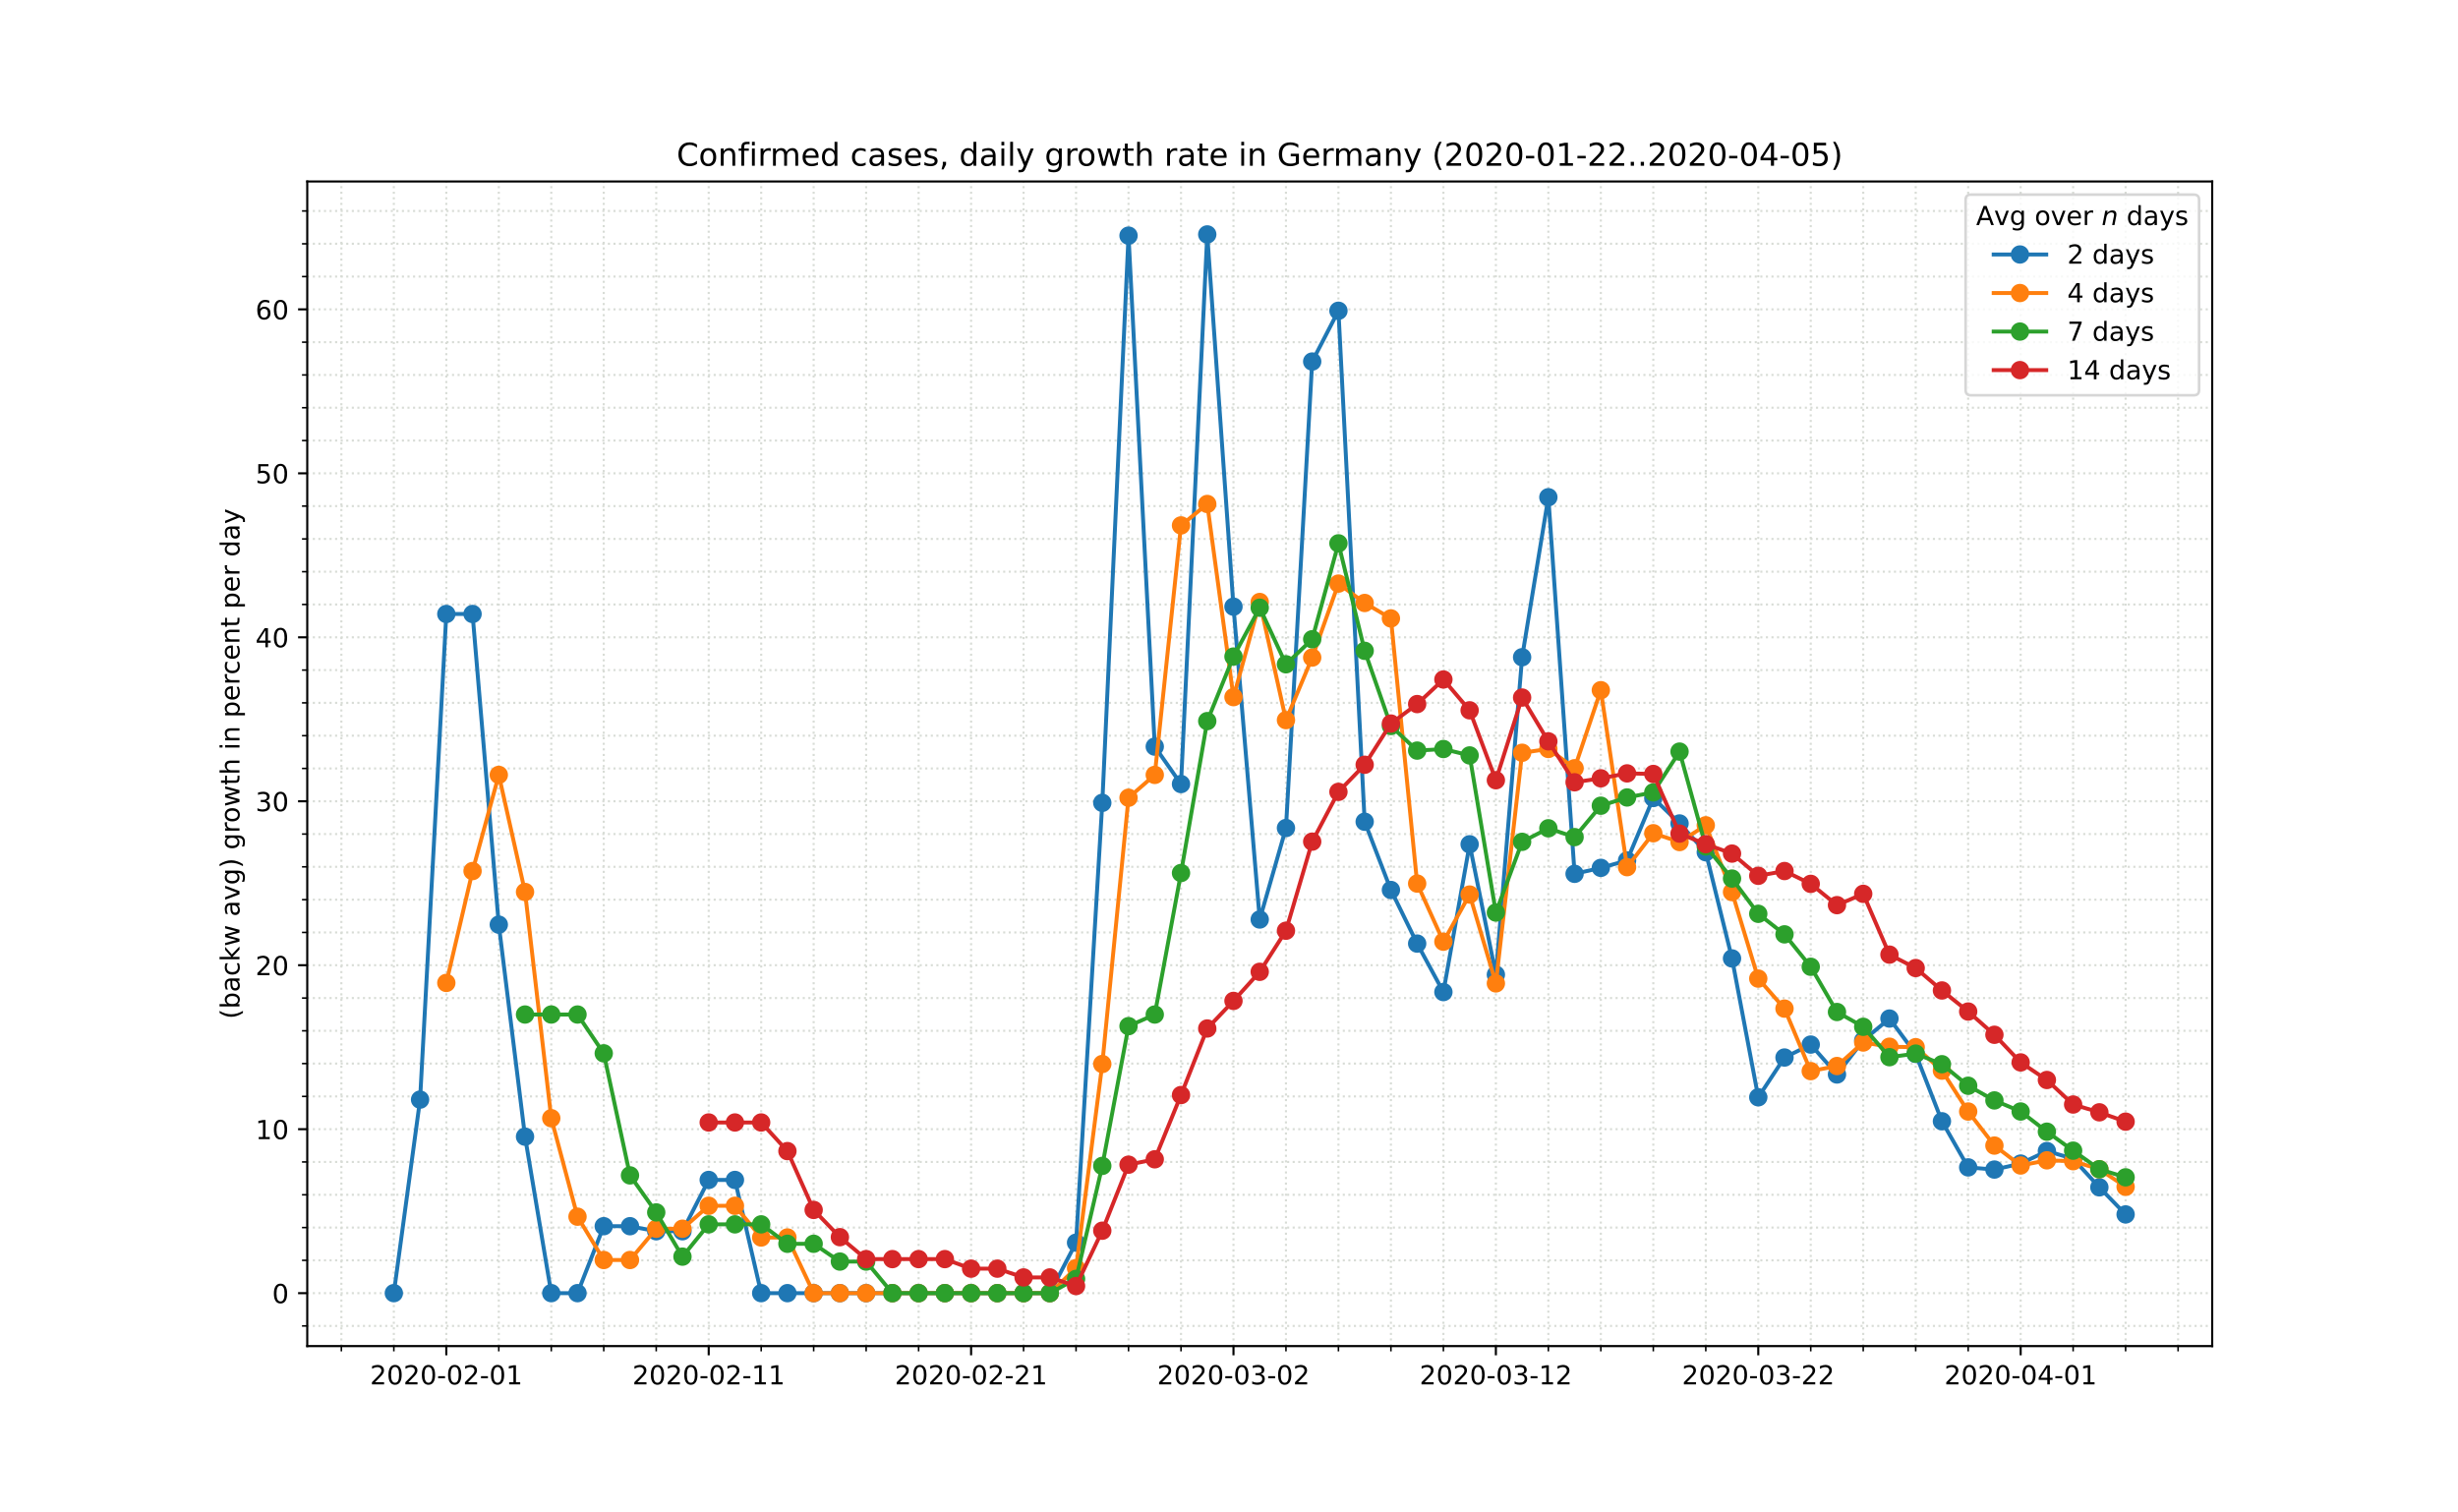 <?xml version="1.0" encoding="utf-8" standalone="no"?>
<!DOCTYPE svg PUBLIC "-//W3C//DTD SVG 1.1//EN"
  "http://www.w3.org/Graphics/SVG/1.1/DTD/svg11.dtd">
<!-- Created with matplotlib (https://matplotlib.org/) -->
<svg height="576pt" version="1.1" viewBox="0 0 936 576" width="936pt" xmlns="http://www.w3.org/2000/svg" xmlns:xlink="http://www.w3.org/1999/xlink">
 <defs>
  <style type="text/css">
*{stroke-linecap:butt;stroke-linejoin:round;}
  </style>
 </defs>
 <g id="figure_1">
  <g id="patch_1">
   <path d="M 0 576 
L 936 576 
L 936 0 
L 0 0 
z
" style="fill:#ffffff;"/>
  </g>
  <g id="axes_1">
   <g id="patch_2">
    <path d="M 117 512.64 
L 842.4 512.64 
L 842.4 69.12 
L 117 69.12 
z
" style="fill:#ffffff;"/>
   </g>
   <g id="matplotlib.axis_1">
    <g id="xtick_1">
     <g id="line2d_1">
      <path clip-path="url(#p0f16d08da3)" d="M 169.956 512.64 
L 169.956 69.12 
" style="fill:none;stroke:#d8dcd6;stroke-dasharray:0.8,1.32;stroke-dashoffset:0;stroke-width:0.8;"/>
     </g>
     <g id="line2d_2">
      <defs>
       <path d="M 0 0 
L 0 3.5 
" id="mb1d483d4ff" style="stroke:#000000;stroke-width:0.8;"/>
      </defs>
      <g>
       <use style="stroke:#000000;stroke-width:0.8;" x="169.956" xlink:href="#mb1d483d4ff" y="512.64"/>
      </g>
     </g>
     <g id="text_1">
      <!-- 2020-02-01 -->
      <defs>
       <path d="M 19.188 8.297 
L 53.609 8.297 
L 53.609 0 
L 7.328 0 
L 7.328 8.297 
Q 12.938 14.109 22.625 23.891 
Q 32.328 33.688 34.812 36.531 
Q 39.547 41.844 41.422 45.531 
Q 43.312 49.219 43.312 52.781 
Q 43.312 58.594 39.234 62.25 
Q 35.156 65.922 28.609 65.922 
Q 23.969 65.922 18.812 64.312 
Q 13.672 62.703 7.812 59.422 
L 7.812 69.391 
Q 13.766 71.781 18.938 73 
Q 24.125 74.219 28.422 74.219 
Q 39.75 74.219 46.484 68.547 
Q 53.219 62.891 53.219 53.422 
Q 53.219 48.922 51.531 44.891 
Q 49.859 40.875 45.406 35.406 
Q 44.188 33.984 37.641 27.219 
Q 31.109 20.453 19.188 8.297 
z
" id="DejaVuSans-50"/>
       <path d="M 31.781 66.406 
Q 24.172 66.406 20.328 58.906 
Q 16.5 51.422 16.5 36.375 
Q 16.5 21.391 20.328 13.891 
Q 24.172 6.391 31.781 6.391 
Q 39.453 6.391 43.281 13.891 
Q 47.125 21.391 47.125 36.375 
Q 47.125 51.422 43.281 58.906 
Q 39.453 66.406 31.781 66.406 
z
M 31.781 74.219 
Q 44.047 74.219 50.516 64.516 
Q 56.984 54.828 56.984 36.375 
Q 56.984 17.969 50.516 8.266 
Q 44.047 -1.422 31.781 -1.422 
Q 19.531 -1.422 13.062 8.266 
Q 6.594 17.969 6.594 36.375 
Q 6.594 54.828 13.062 64.516 
Q 19.531 74.219 31.781 74.219 
z
" id="DejaVuSans-48"/>
       <path d="M 4.891 31.391 
L 31.203 31.391 
L 31.203 23.391 
L 4.891 23.391 
z
" id="DejaVuSans-45"/>
       <path d="M 12.406 8.297 
L 28.516 8.297 
L 28.516 63.922 
L 10.984 60.406 
L 10.984 69.391 
L 28.422 72.906 
L 38.281 72.906 
L 38.281 8.297 
L 54.391 8.297 
L 54.391 0 
L 12.406 0 
z
" id="DejaVuSans-49"/>
      </defs>
      <g transform="translate(140.898 527.238)scale(0.1 -0.1)">
       <use xlink:href="#DejaVuSans-50"/>
       <use x="63.623" xlink:href="#DejaVuSans-48"/>
       <use x="127.246" xlink:href="#DejaVuSans-50"/>
       <use x="190.869" xlink:href="#DejaVuSans-48"/>
       <use x="254.492" xlink:href="#DejaVuSans-45"/>
       <use x="290.576" xlink:href="#DejaVuSans-48"/>
       <use x="354.199" xlink:href="#DejaVuSans-50"/>
       <use x="417.822" xlink:href="#DejaVuSans-45"/>
       <use x="453.906" xlink:href="#DejaVuSans-48"/>
       <use x="517.529" xlink:href="#DejaVuSans-49"/>
      </g>
     </g>
    </g>
    <g id="xtick_2">
     <g id="line2d_3">
      <path clip-path="url(#p0f16d08da3)" d="M 269.874 512.64 
L 269.874 69.12 
" style="fill:none;stroke:#d8dcd6;stroke-dasharray:0.8,1.32;stroke-dashoffset:0;stroke-width:0.8;"/>
     </g>
     <g id="line2d_4">
      <g>
       <use style="stroke:#000000;stroke-width:0.8;" x="269.874" xlink:href="#mb1d483d4ff" y="512.64"/>
      </g>
     </g>
     <g id="text_2">
      <!-- 2020-02-11 -->
      <g transform="translate(240.816 527.238)scale(0.1 -0.1)">
       <use xlink:href="#DejaVuSans-50"/>
       <use x="63.623" xlink:href="#DejaVuSans-48"/>
       <use x="127.246" xlink:href="#DejaVuSans-50"/>
       <use x="190.869" xlink:href="#DejaVuSans-48"/>
       <use x="254.492" xlink:href="#DejaVuSans-45"/>
       <use x="290.576" xlink:href="#DejaVuSans-48"/>
       <use x="354.199" xlink:href="#DejaVuSans-50"/>
       <use x="417.822" xlink:href="#DejaVuSans-45"/>
       <use x="453.906" xlink:href="#DejaVuSans-49"/>
       <use x="517.529" xlink:href="#DejaVuSans-49"/>
      </g>
     </g>
    </g>
    <g id="xtick_3">
     <g id="line2d_5">
      <path clip-path="url(#p0f16d08da3)" d="M 369.791 512.64 
L 369.791 69.12 
" style="fill:none;stroke:#d8dcd6;stroke-dasharray:0.8,1.32;stroke-dashoffset:0;stroke-width:0.8;"/>
     </g>
     <g id="line2d_6">
      <g>
       <use style="stroke:#000000;stroke-width:0.8;" x="369.791" xlink:href="#mb1d483d4ff" y="512.64"/>
      </g>
     </g>
     <g id="text_3">
      <!-- 2020-02-21 -->
      <g transform="translate(340.733 527.238)scale(0.1 -0.1)">
       <use xlink:href="#DejaVuSans-50"/>
       <use x="63.623" xlink:href="#DejaVuSans-48"/>
       <use x="127.246" xlink:href="#DejaVuSans-50"/>
       <use x="190.869" xlink:href="#DejaVuSans-48"/>
       <use x="254.492" xlink:href="#DejaVuSans-45"/>
       <use x="290.576" xlink:href="#DejaVuSans-48"/>
       <use x="354.199" xlink:href="#DejaVuSans-50"/>
       <use x="417.822" xlink:href="#DejaVuSans-45"/>
       <use x="453.906" xlink:href="#DejaVuSans-50"/>
       <use x="517.529" xlink:href="#DejaVuSans-49"/>
      </g>
     </g>
    </g>
    <g id="xtick_4">
     <g id="line2d_7">
      <path clip-path="url(#p0f16d08da3)" d="M 469.708 512.64 
L 469.708 69.12 
" style="fill:none;stroke:#d8dcd6;stroke-dasharray:0.8,1.32;stroke-dashoffset:0;stroke-width:0.8;"/>
     </g>
     <g id="line2d_8">
      <g>
       <use style="stroke:#000000;stroke-width:0.8;" x="469.708" xlink:href="#mb1d483d4ff" y="512.64"/>
      </g>
     </g>
     <g id="text_4">
      <!-- 2020-03-02 -->
      <defs>
       <path d="M 40.578 39.312 
Q 47.656 37.797 51.625 33 
Q 55.609 28.219 55.609 21.188 
Q 55.609 10.406 48.188 4.484 
Q 40.766 -1.422 27.094 -1.422 
Q 22.516 -1.422 17.656 -0.516 
Q 12.797 0.391 7.625 2.203 
L 7.625 11.719 
Q 11.719 9.328 16.594 8.109 
Q 21.484 6.891 26.812 6.891 
Q 36.078 6.891 40.938 10.547 
Q 45.797 14.203 45.797 21.188 
Q 45.797 27.641 41.281 31.266 
Q 36.766 34.906 28.719 34.906 
L 20.219 34.906 
L 20.219 43.016 
L 29.109 43.016 
Q 36.375 43.016 40.234 45.922 
Q 44.094 48.828 44.094 54.297 
Q 44.094 59.906 40.109 62.906 
Q 36.141 65.922 28.719 65.922 
Q 24.656 65.922 20.016 65.031 
Q 15.375 64.156 9.812 62.312 
L 9.812 71.094 
Q 15.438 72.656 20.344 73.438 
Q 25.25 74.219 29.594 74.219 
Q 40.828 74.219 47.359 69.109 
Q 53.906 64.016 53.906 55.328 
Q 53.906 49.266 50.438 45.094 
Q 46.969 40.922 40.578 39.312 
z
" id="DejaVuSans-51"/>
      </defs>
      <g transform="translate(440.65 527.238)scale(0.1 -0.1)">
       <use xlink:href="#DejaVuSans-50"/>
       <use x="63.623" xlink:href="#DejaVuSans-48"/>
       <use x="127.246" xlink:href="#DejaVuSans-50"/>
       <use x="190.869" xlink:href="#DejaVuSans-48"/>
       <use x="254.492" xlink:href="#DejaVuSans-45"/>
       <use x="290.576" xlink:href="#DejaVuSans-48"/>
       <use x="354.199" xlink:href="#DejaVuSans-51"/>
       <use x="417.822" xlink:href="#DejaVuSans-45"/>
       <use x="453.906" xlink:href="#DejaVuSans-48"/>
       <use x="517.529" xlink:href="#DejaVuSans-50"/>
      </g>
     </g>
    </g>
    <g id="xtick_5">
     <g id="line2d_9">
      <path clip-path="url(#p0f16d08da3)" d="M 569.626 512.64 
L 569.626 69.12 
" style="fill:none;stroke:#d8dcd6;stroke-dasharray:0.8,1.32;stroke-dashoffset:0;stroke-width:0.8;"/>
     </g>
     <g id="line2d_10">
      <g>
       <use style="stroke:#000000;stroke-width:0.8;" x="569.626" xlink:href="#mb1d483d4ff" y="512.64"/>
      </g>
     </g>
     <g id="text_5">
      <!-- 2020-03-12 -->
      <g transform="translate(540.568 527.238)scale(0.1 -0.1)">
       <use xlink:href="#DejaVuSans-50"/>
       <use x="63.623" xlink:href="#DejaVuSans-48"/>
       <use x="127.246" xlink:href="#DejaVuSans-50"/>
       <use x="190.869" xlink:href="#DejaVuSans-48"/>
       <use x="254.492" xlink:href="#DejaVuSans-45"/>
       <use x="290.576" xlink:href="#DejaVuSans-48"/>
       <use x="354.199" xlink:href="#DejaVuSans-51"/>
       <use x="417.822" xlink:href="#DejaVuSans-45"/>
       <use x="453.906" xlink:href="#DejaVuSans-49"/>
       <use x="517.529" xlink:href="#DejaVuSans-50"/>
      </g>
     </g>
    </g>
    <g id="xtick_6">
     <g id="line2d_11">
      <path clip-path="url(#p0f16d08da3)" d="M 669.543 512.64 
L 669.543 69.12 
" style="fill:none;stroke:#d8dcd6;stroke-dasharray:0.8,1.32;stroke-dashoffset:0;stroke-width:0.8;"/>
     </g>
     <g id="line2d_12">
      <g>
       <use style="stroke:#000000;stroke-width:0.8;" x="669.543" xlink:href="#mb1d483d4ff" y="512.64"/>
      </g>
     </g>
     <g id="text_6">
      <!-- 2020-03-22 -->
      <g transform="translate(640.485 527.238)scale(0.1 -0.1)">
       <use xlink:href="#DejaVuSans-50"/>
       <use x="63.623" xlink:href="#DejaVuSans-48"/>
       <use x="127.246" xlink:href="#DejaVuSans-50"/>
       <use x="190.869" xlink:href="#DejaVuSans-48"/>
       <use x="254.492" xlink:href="#DejaVuSans-45"/>
       <use x="290.576" xlink:href="#DejaVuSans-48"/>
       <use x="354.199" xlink:href="#DejaVuSans-51"/>
       <use x="417.822" xlink:href="#DejaVuSans-45"/>
       <use x="453.906" xlink:href="#DejaVuSans-50"/>
       <use x="517.529" xlink:href="#DejaVuSans-50"/>
      </g>
     </g>
    </g>
    <g id="xtick_7">
     <g id="line2d_13">
      <path clip-path="url(#p0f16d08da3)" d="M 769.46 512.64 
L 769.46 69.12 
" style="fill:none;stroke:#d8dcd6;stroke-dasharray:0.8,1.32;stroke-dashoffset:0;stroke-width:0.8;"/>
     </g>
     <g id="line2d_14">
      <g>
       <use style="stroke:#000000;stroke-width:0.8;" x="769.46" xlink:href="#mb1d483d4ff" y="512.64"/>
      </g>
     </g>
     <g id="text_7">
      <!-- 2020-04-01 -->
      <defs>
       <path d="M 37.797 64.312 
L 12.891 25.391 
L 37.797 25.391 
z
M 35.203 72.906 
L 47.609 72.906 
L 47.609 25.391 
L 58.016 25.391 
L 58.016 17.188 
L 47.609 17.188 
L 47.609 0 
L 37.797 0 
L 37.797 17.188 
L 4.891 17.188 
L 4.891 26.703 
z
" id="DejaVuSans-52"/>
      </defs>
      <g transform="translate(740.403 527.238)scale(0.1 -0.1)">
       <use xlink:href="#DejaVuSans-50"/>
       <use x="63.623" xlink:href="#DejaVuSans-48"/>
       <use x="127.246" xlink:href="#DejaVuSans-50"/>
       <use x="190.869" xlink:href="#DejaVuSans-48"/>
       <use x="254.492" xlink:href="#DejaVuSans-45"/>
       <use x="290.576" xlink:href="#DejaVuSans-48"/>
       <use x="354.199" xlink:href="#DejaVuSans-52"/>
       <use x="417.822" xlink:href="#DejaVuSans-45"/>
       <use x="453.906" xlink:href="#DejaVuSans-48"/>
       <use x="517.529" xlink:href="#DejaVuSans-49"/>
      </g>
     </g>
    </g>
    <g id="xtick_8">
     <g id="line2d_15">
      <path clip-path="url(#p0f16d08da3)" d="M 129.989 512.64 
L 129.989 69.12 
" style="fill:none;stroke:#d8dcd6;stroke-dasharray:0.8,1.32;stroke-dashoffset:0;stroke-width:0.8;"/>
     </g>
     <g id="line2d_16">
      <defs>
       <path d="M 0 0 
L 0 2 
" id="m3c9cb1b83b" style="stroke:#000000;stroke-width:0.6;"/>
      </defs>
      <g>
       <use style="stroke:#000000;stroke-width:0.6;" x="129.989" xlink:href="#m3c9cb1b83b" y="512.64"/>
      </g>
     </g>
    </g>
    <g id="xtick_9">
     <g id="line2d_17">
      <path clip-path="url(#p0f16d08da3)" d="M 149.973 512.64 
L 149.973 69.12 
" style="fill:none;stroke:#d8dcd6;stroke-dasharray:0.8,1.32;stroke-dashoffset:0;stroke-width:0.8;"/>
     </g>
     <g id="line2d_18">
      <g>
       <use style="stroke:#000000;stroke-width:0.6;" x="149.973" xlink:href="#m3c9cb1b83b" y="512.64"/>
      </g>
     </g>
    </g>
    <g id="xtick_10">
     <g id="line2d_19">
      <path clip-path="url(#p0f16d08da3)" d="M 189.94 512.64 
L 189.94 69.12 
" style="fill:none;stroke:#d8dcd6;stroke-dasharray:0.8,1.32;stroke-dashoffset:0;stroke-width:0.8;"/>
     </g>
     <g id="line2d_20">
      <g>
       <use style="stroke:#000000;stroke-width:0.6;" x="189.94" xlink:href="#m3c9cb1b83b" y="512.64"/>
      </g>
     </g>
    </g>
    <g id="xtick_11">
     <g id="line2d_21">
      <path clip-path="url(#p0f16d08da3)" d="M 209.923 512.64 
L 209.923 69.12 
" style="fill:none;stroke:#d8dcd6;stroke-dasharray:0.8,1.32;stroke-dashoffset:0;stroke-width:0.8;"/>
     </g>
     <g id="line2d_22">
      <g>
       <use style="stroke:#000000;stroke-width:0.6;" x="209.923" xlink:href="#m3c9cb1b83b" y="512.64"/>
      </g>
     </g>
    </g>
    <g id="xtick_12">
     <g id="line2d_23">
      <path clip-path="url(#p0f16d08da3)" d="M 229.907 512.64 
L 229.907 69.12 
" style="fill:none;stroke:#d8dcd6;stroke-dasharray:0.8,1.32;stroke-dashoffset:0;stroke-width:0.8;"/>
     </g>
     <g id="line2d_24">
      <g>
       <use style="stroke:#000000;stroke-width:0.6;" x="229.907" xlink:href="#m3c9cb1b83b" y="512.64"/>
      </g>
     </g>
    </g>
    <g id="xtick_13">
     <g id="line2d_25">
      <path clip-path="url(#p0f16d08da3)" d="M 249.89 512.64 
L 249.89 69.12 
" style="fill:none;stroke:#d8dcd6;stroke-dasharray:0.8,1.32;stroke-dashoffset:0;stroke-width:0.8;"/>
     </g>
     <g id="line2d_26">
      <g>
       <use style="stroke:#000000;stroke-width:0.6;" x="249.89" xlink:href="#m3c9cb1b83b" y="512.64"/>
      </g>
     </g>
    </g>
    <g id="xtick_14">
     <g id="line2d_27">
      <path clip-path="url(#p0f16d08da3)" d="M 289.857 512.64 
L 289.857 69.12 
" style="fill:none;stroke:#d8dcd6;stroke-dasharray:0.8,1.32;stroke-dashoffset:0;stroke-width:0.8;"/>
     </g>
     <g id="line2d_28">
      <g>
       <use style="stroke:#000000;stroke-width:0.6;" x="289.857" xlink:href="#m3c9cb1b83b" y="512.64"/>
      </g>
     </g>
    </g>
    <g id="xtick_15">
     <g id="line2d_29">
      <path clip-path="url(#p0f16d08da3)" d="M 309.84 512.64 
L 309.84 69.12 
" style="fill:none;stroke:#d8dcd6;stroke-dasharray:0.8,1.32;stroke-dashoffset:0;stroke-width:0.8;"/>
     </g>
     <g id="line2d_30">
      <g>
       <use style="stroke:#000000;stroke-width:0.6;" x="309.84" xlink:href="#m3c9cb1b83b" y="512.64"/>
      </g>
     </g>
    </g>
    <g id="xtick_16">
     <g id="line2d_31">
      <path clip-path="url(#p0f16d08da3)" d="M 329.824 512.64 
L 329.824 69.12 
" style="fill:none;stroke:#d8dcd6;stroke-dasharray:0.8,1.32;stroke-dashoffset:0;stroke-width:0.8;"/>
     </g>
     <g id="line2d_32">
      <g>
       <use style="stroke:#000000;stroke-width:0.6;" x="329.824" xlink:href="#m3c9cb1b83b" y="512.64"/>
      </g>
     </g>
    </g>
    <g id="xtick_17">
     <g id="line2d_33">
      <path clip-path="url(#p0f16d08da3)" d="M 349.807 512.64 
L 349.807 69.12 
" style="fill:none;stroke:#d8dcd6;stroke-dasharray:0.8,1.32;stroke-dashoffset:0;stroke-width:0.8;"/>
     </g>
     <g id="line2d_34">
      <g>
       <use style="stroke:#000000;stroke-width:0.6;" x="349.807" xlink:href="#m3c9cb1b83b" y="512.64"/>
      </g>
     </g>
    </g>
    <g id="xtick_18">
     <g id="line2d_35">
      <path clip-path="url(#p0f16d08da3)" d="M 389.774 512.64 
L 389.774 69.12 
" style="fill:none;stroke:#d8dcd6;stroke-dasharray:0.8,1.32;stroke-dashoffset:0;stroke-width:0.8;"/>
     </g>
     <g id="line2d_36">
      <g>
       <use style="stroke:#000000;stroke-width:0.6;" x="389.774" xlink:href="#m3c9cb1b83b" y="512.64"/>
      </g>
     </g>
    </g>
    <g id="xtick_19">
     <g id="line2d_37">
      <path clip-path="url(#p0f16d08da3)" d="M 409.758 512.64 
L 409.758 69.12 
" style="fill:none;stroke:#d8dcd6;stroke-dasharray:0.8,1.32;stroke-dashoffset:0;stroke-width:0.8;"/>
     </g>
     <g id="line2d_38">
      <g>
       <use style="stroke:#000000;stroke-width:0.6;" x="409.758" xlink:href="#m3c9cb1b83b" y="512.64"/>
      </g>
     </g>
    </g>
    <g id="xtick_20">
     <g id="line2d_39">
      <path clip-path="url(#p0f16d08da3)" d="M 429.741 512.64 
L 429.741 69.12 
" style="fill:none;stroke:#d8dcd6;stroke-dasharray:0.8,1.32;stroke-dashoffset:0;stroke-width:0.8;"/>
     </g>
     <g id="line2d_40">
      <g>
       <use style="stroke:#000000;stroke-width:0.6;" x="429.741" xlink:href="#m3c9cb1b83b" y="512.64"/>
      </g>
     </g>
    </g>
    <g id="xtick_21">
     <g id="line2d_41">
      <path clip-path="url(#p0f16d08da3)" d="M 449.725 512.64 
L 449.725 69.12 
" style="fill:none;stroke:#d8dcd6;stroke-dasharray:0.8,1.32;stroke-dashoffset:0;stroke-width:0.8;"/>
     </g>
     <g id="line2d_42">
      <g>
       <use style="stroke:#000000;stroke-width:0.6;" x="449.725" xlink:href="#m3c9cb1b83b" y="512.64"/>
      </g>
     </g>
    </g>
    <g id="xtick_22">
     <g id="line2d_43">
      <path clip-path="url(#p0f16d08da3)" d="M 489.692 512.64 
L 489.692 69.12 
" style="fill:none;stroke:#d8dcd6;stroke-dasharray:0.8,1.32;stroke-dashoffset:0;stroke-width:0.8;"/>
     </g>
     <g id="line2d_44">
      <g>
       <use style="stroke:#000000;stroke-width:0.6;" x="489.692" xlink:href="#m3c9cb1b83b" y="512.64"/>
      </g>
     </g>
    </g>
    <g id="xtick_23">
     <g id="line2d_45">
      <path clip-path="url(#p0f16d08da3)" d="M 509.675 512.64 
L 509.675 69.12 
" style="fill:none;stroke:#d8dcd6;stroke-dasharray:0.8,1.32;stroke-dashoffset:0;stroke-width:0.8;"/>
     </g>
     <g id="line2d_46">
      <g>
       <use style="stroke:#000000;stroke-width:0.6;" x="509.675" xlink:href="#m3c9cb1b83b" y="512.64"/>
      </g>
     </g>
    </g>
    <g id="xtick_24">
     <g id="line2d_47">
      <path clip-path="url(#p0f16d08da3)" d="M 529.659 512.64 
L 529.659 69.12 
" style="fill:none;stroke:#d8dcd6;stroke-dasharray:0.8,1.32;stroke-dashoffset:0;stroke-width:0.8;"/>
     </g>
     <g id="line2d_48">
      <g>
       <use style="stroke:#000000;stroke-width:0.6;" x="529.659" xlink:href="#m3c9cb1b83b" y="512.64"/>
      </g>
     </g>
    </g>
    <g id="xtick_25">
     <g id="line2d_49">
      <path clip-path="url(#p0f16d08da3)" d="M 549.642 512.64 
L 549.642 69.12 
" style="fill:none;stroke:#d8dcd6;stroke-dasharray:0.8,1.32;stroke-dashoffset:0;stroke-width:0.8;"/>
     </g>
     <g id="line2d_50">
      <g>
       <use style="stroke:#000000;stroke-width:0.6;" x="549.642" xlink:href="#m3c9cb1b83b" y="512.64"/>
      </g>
     </g>
    </g>
    <g id="xtick_26">
     <g id="line2d_51">
      <path clip-path="url(#p0f16d08da3)" d="M 589.609 512.64 
L 589.609 69.12 
" style="fill:none;stroke:#d8dcd6;stroke-dasharray:0.8,1.32;stroke-dashoffset:0;stroke-width:0.8;"/>
     </g>
     <g id="line2d_52">
      <g>
       <use style="stroke:#000000;stroke-width:0.6;" x="589.609" xlink:href="#m3c9cb1b83b" y="512.64"/>
      </g>
     </g>
    </g>
    <g id="xtick_27">
     <g id="line2d_53">
      <path clip-path="url(#p0f16d08da3)" d="M 609.593 512.64 
L 609.593 69.12 
" style="fill:none;stroke:#d8dcd6;stroke-dasharray:0.8,1.32;stroke-dashoffset:0;stroke-width:0.8;"/>
     </g>
     <g id="line2d_54">
      <g>
       <use style="stroke:#000000;stroke-width:0.6;" x="609.593" xlink:href="#m3c9cb1b83b" y="512.64"/>
      </g>
     </g>
    </g>
    <g id="xtick_28">
     <g id="line2d_55">
      <path clip-path="url(#p0f16d08da3)" d="M 629.576 512.64 
L 629.576 69.12 
" style="fill:none;stroke:#d8dcd6;stroke-dasharray:0.8,1.32;stroke-dashoffset:0;stroke-width:0.8;"/>
     </g>
     <g id="line2d_56">
      <g>
       <use style="stroke:#000000;stroke-width:0.6;" x="629.576" xlink:href="#m3c9cb1b83b" y="512.64"/>
      </g>
     </g>
    </g>
    <g id="xtick_29">
     <g id="line2d_57">
      <path clip-path="url(#p0f16d08da3)" d="M 649.56 512.64 
L 649.56 69.12 
" style="fill:none;stroke:#d8dcd6;stroke-dasharray:0.8,1.32;stroke-dashoffset:0;stroke-width:0.8;"/>
     </g>
     <g id="line2d_58">
      <g>
       <use style="stroke:#000000;stroke-width:0.6;" x="649.56" xlink:href="#m3c9cb1b83b" y="512.64"/>
      </g>
     </g>
    </g>
    <g id="xtick_30">
     <g id="line2d_59">
      <path clip-path="url(#p0f16d08da3)" d="M 689.526 512.64 
L 689.526 69.12 
" style="fill:none;stroke:#d8dcd6;stroke-dasharray:0.8,1.32;stroke-dashoffset:0;stroke-width:0.8;"/>
     </g>
     <g id="line2d_60">
      <g>
       <use style="stroke:#000000;stroke-width:0.6;" x="689.526" xlink:href="#m3c9cb1b83b" y="512.64"/>
      </g>
     </g>
    </g>
    <g id="xtick_31">
     <g id="line2d_61">
      <path clip-path="url(#p0f16d08da3)" d="M 709.51 512.64 
L 709.51 69.12 
" style="fill:none;stroke:#d8dcd6;stroke-dasharray:0.8,1.32;stroke-dashoffset:0;stroke-width:0.8;"/>
     </g>
     <g id="line2d_62">
      <g>
       <use style="stroke:#000000;stroke-width:0.6;" x="709.51" xlink:href="#m3c9cb1b83b" y="512.64"/>
      </g>
     </g>
    </g>
    <g id="xtick_32">
     <g id="line2d_63">
      <path clip-path="url(#p0f16d08da3)" d="M 729.493 512.64 
L 729.493 69.12 
" style="fill:none;stroke:#d8dcd6;stroke-dasharray:0.8,1.32;stroke-dashoffset:0;stroke-width:0.8;"/>
     </g>
     <g id="line2d_64">
      <g>
       <use style="stroke:#000000;stroke-width:0.6;" x="729.493" xlink:href="#m3c9cb1b83b" y="512.64"/>
      </g>
     </g>
    </g>
    <g id="xtick_33">
     <g id="line2d_65">
      <path clip-path="url(#p0f16d08da3)" d="M 749.477 512.64 
L 749.477 69.12 
" style="fill:none;stroke:#d8dcd6;stroke-dasharray:0.8,1.32;stroke-dashoffset:0;stroke-width:0.8;"/>
     </g>
     <g id="line2d_66">
      <g>
       <use style="stroke:#000000;stroke-width:0.6;" x="749.477" xlink:href="#m3c9cb1b83b" y="512.64"/>
      </g>
     </g>
    </g>
    <g id="xtick_34">
     <g id="line2d_67">
      <path clip-path="url(#p0f16d08da3)" d="M 789.444 512.64 
L 789.444 69.12 
" style="fill:none;stroke:#d8dcd6;stroke-dasharray:0.8,1.32;stroke-dashoffset:0;stroke-width:0.8;"/>
     </g>
     <g id="line2d_68">
      <g>
       <use style="stroke:#000000;stroke-width:0.6;" x="789.444" xlink:href="#m3c9cb1b83b" y="512.64"/>
      </g>
     </g>
    </g>
    <g id="xtick_35">
     <g id="line2d_69">
      <path clip-path="url(#p0f16d08da3)" d="M 809.427 512.64 
L 809.427 69.12 
" style="fill:none;stroke:#d8dcd6;stroke-dasharray:0.8,1.32;stroke-dashoffset:0;stroke-width:0.8;"/>
     </g>
     <g id="line2d_70">
      <g>
       <use style="stroke:#000000;stroke-width:0.6;" x="809.427" xlink:href="#m3c9cb1b83b" y="512.64"/>
      </g>
     </g>
    </g>
    <g id="xtick_36">
     <g id="line2d_71">
      <path clip-path="url(#p0f16d08da3)" d="M 829.411 512.64 
L 829.411 69.12 
" style="fill:none;stroke:#d8dcd6;stroke-dasharray:0.8,1.32;stroke-dashoffset:0;stroke-width:0.8;"/>
     </g>
     <g id="line2d_72">
      <g>
       <use style="stroke:#000000;stroke-width:0.6;" x="829.411" xlink:href="#m3c9cb1b83b" y="512.64"/>
      </g>
     </g>
    </g>
   </g>
   <g id="matplotlib.axis_2">
    <g id="ytick_1">
     <g id="line2d_73">
      <path clip-path="url(#p0f16d08da3)" d="M 117 492.48 
L 842.4 492.48 
" style="fill:none;stroke:#d8dcd6;stroke-dasharray:0.8,1.32;stroke-dashoffset:0;stroke-width:0.8;"/>
     </g>
     <g id="line2d_74">
      <defs>
       <path d="M 0 0 
L -3.5 0 
" id="md321d3cc61" style="stroke:#000000;stroke-width:0.8;"/>
      </defs>
      <g>
       <use style="stroke:#000000;stroke-width:0.8;" x="117" xlink:href="#md321d3cc61" y="492.48"/>
      </g>
     </g>
     <g id="text_8">
      <!-- 0 -->
      <g transform="translate(103.638 496.279)scale(0.1 -0.1)">
       <use xlink:href="#DejaVuSans-48"/>
      </g>
     </g>
    </g>
    <g id="ytick_2">
     <g id="line2d_75">
      <path clip-path="url(#p0f16d08da3)" d="M 117 430.036 
L 842.4 430.036 
" style="fill:none;stroke:#d8dcd6;stroke-dasharray:0.8,1.32;stroke-dashoffset:0;stroke-width:0.8;"/>
     </g>
     <g id="line2d_76">
      <g>
       <use style="stroke:#000000;stroke-width:0.8;" x="117" xlink:href="#md321d3cc61" y="430.036"/>
      </g>
     </g>
     <g id="text_9">
      <!-- 10 -->
      <g transform="translate(97.275 433.836)scale(0.1 -0.1)">
       <use xlink:href="#DejaVuSans-49"/>
       <use x="63.623" xlink:href="#DejaVuSans-48"/>
      </g>
     </g>
    </g>
    <g id="ytick_3">
     <g id="line2d_77">
      <path clip-path="url(#p0f16d08da3)" d="M 117 367.593 
L 842.4 367.593 
" style="fill:none;stroke:#d8dcd6;stroke-dasharray:0.8,1.32;stroke-dashoffset:0;stroke-width:0.8;"/>
     </g>
     <g id="line2d_78">
      <g>
       <use style="stroke:#000000;stroke-width:0.8;" x="117" xlink:href="#md321d3cc61" y="367.593"/>
      </g>
     </g>
     <g id="text_10">
      <!-- 20 -->
      <g transform="translate(97.275 371.392)scale(0.1 -0.1)">
       <use xlink:href="#DejaVuSans-50"/>
       <use x="63.623" xlink:href="#DejaVuSans-48"/>
      </g>
     </g>
    </g>
    <g id="ytick_4">
     <g id="line2d_79">
      <path clip-path="url(#p0f16d08da3)" d="M 117 305.149 
L 842.4 305.149 
" style="fill:none;stroke:#d8dcd6;stroke-dasharray:0.8,1.32;stroke-dashoffset:0;stroke-width:0.8;"/>
     </g>
     <g id="line2d_80">
      <g>
       <use style="stroke:#000000;stroke-width:0.8;" x="117" xlink:href="#md321d3cc61" y="305.149"/>
      </g>
     </g>
     <g id="text_11">
      <!-- 30 -->
      <g transform="translate(97.275 308.948)scale(0.1 -0.1)">
       <use xlink:href="#DejaVuSans-51"/>
       <use x="63.623" xlink:href="#DejaVuSans-48"/>
      </g>
     </g>
    </g>
    <g id="ytick_5">
     <g id="line2d_81">
      <path clip-path="url(#p0f16d08da3)" d="M 117 242.705 
L 842.4 242.705 
" style="fill:none;stroke:#d8dcd6;stroke-dasharray:0.8,1.32;stroke-dashoffset:0;stroke-width:0.8;"/>
     </g>
     <g id="line2d_82">
      <g>
       <use style="stroke:#000000;stroke-width:0.8;" x="117" xlink:href="#md321d3cc61" y="242.705"/>
      </g>
     </g>
     <g id="text_12">
      <!-- 40 -->
      <g transform="translate(97.275 246.504)scale(0.1 -0.1)">
       <use xlink:href="#DejaVuSans-52"/>
       <use x="63.623" xlink:href="#DejaVuSans-48"/>
      </g>
     </g>
    </g>
    <g id="ytick_6">
     <g id="line2d_83">
      <path clip-path="url(#p0f16d08da3)" d="M 117 180.261 
L 842.4 180.261 
" style="fill:none;stroke:#d8dcd6;stroke-dasharray:0.8,1.32;stroke-dashoffset:0;stroke-width:0.8;"/>
     </g>
     <g id="line2d_84">
      <g>
       <use style="stroke:#000000;stroke-width:0.8;" x="117" xlink:href="#md321d3cc61" y="180.261"/>
      </g>
     </g>
     <g id="text_13">
      <!-- 50 -->
      <defs>
       <path d="M 10.797 72.906 
L 49.516 72.906 
L 49.516 64.594 
L 19.828 64.594 
L 19.828 46.734 
Q 21.969 47.469 24.109 47.828 
Q 26.266 48.188 28.422 48.188 
Q 40.625 48.188 47.75 41.5 
Q 54.891 34.812 54.891 23.391 
Q 54.891 11.625 47.562 5.094 
Q 40.234 -1.422 26.906 -1.422 
Q 22.312 -1.422 17.547 -0.641 
Q 12.797 0.141 7.719 1.703 
L 7.719 11.625 
Q 12.109 9.234 16.797 8.062 
Q 21.484 6.891 26.703 6.891 
Q 35.156 6.891 40.078 11.328 
Q 45.016 15.766 45.016 23.391 
Q 45.016 31 40.078 35.438 
Q 35.156 39.891 26.703 39.891 
Q 22.75 39.891 18.812 39.016 
Q 14.891 38.141 10.797 36.281 
z
" id="DejaVuSans-53"/>
      </defs>
      <g transform="translate(97.275 184.061)scale(0.1 -0.1)">
       <use xlink:href="#DejaVuSans-53"/>
       <use x="63.623" xlink:href="#DejaVuSans-48"/>
      </g>
     </g>
    </g>
    <g id="ytick_7">
     <g id="line2d_85">
      <path clip-path="url(#p0f16d08da3)" d="M 117 117.818 
L 842.4 117.818 
" style="fill:none;stroke:#d8dcd6;stroke-dasharray:0.8,1.32;stroke-dashoffset:0;stroke-width:0.8;"/>
     </g>
     <g id="line2d_86">
      <g>
       <use style="stroke:#000000;stroke-width:0.8;" x="117" xlink:href="#md321d3cc61" y="117.818"/>
      </g>
     </g>
     <g id="text_14">
      <!-- 60 -->
      <defs>
       <path d="M 33.016 40.375 
Q 26.375 40.375 22.484 35.828 
Q 18.609 31.297 18.609 23.391 
Q 18.609 15.531 22.484 10.953 
Q 26.375 6.391 33.016 6.391 
Q 39.656 6.391 43.531 10.953 
Q 47.406 15.531 47.406 23.391 
Q 47.406 31.297 43.531 35.828 
Q 39.656 40.375 33.016 40.375 
z
M 52.594 71.297 
L 52.594 62.312 
Q 48.875 64.062 45.094 64.984 
Q 41.312 65.922 37.594 65.922 
Q 27.828 65.922 22.672 59.328 
Q 17.531 52.734 16.797 39.406 
Q 19.672 43.656 24.016 45.922 
Q 28.375 48.188 33.594 48.188 
Q 44.578 48.188 50.953 41.516 
Q 57.328 34.859 57.328 23.391 
Q 57.328 12.156 50.688 5.359 
Q 44.047 -1.422 33.016 -1.422 
Q 20.359 -1.422 13.672 8.266 
Q 6.984 17.969 6.984 36.375 
Q 6.984 53.656 15.188 63.938 
Q 23.391 74.219 37.203 74.219 
Q 40.922 74.219 44.703 73.484 
Q 48.484 72.75 52.594 71.297 
z
" id="DejaVuSans-54"/>
      </defs>
      <g transform="translate(97.275 121.617)scale(0.1 -0.1)">
       <use xlink:href="#DejaVuSans-54"/>
       <use x="63.623" xlink:href="#DejaVuSans-48"/>
      </g>
     </g>
    </g>
    <g id="ytick_8">
     <g id="line2d_87">
      <path clip-path="url(#p0f16d08da3)" d="M 117 504.969 
L 842.4 504.969 
" style="fill:none;stroke:#d8dcd6;stroke-dasharray:0.8,1.32;stroke-dashoffset:0;stroke-width:0.8;"/>
     </g>
     <g id="line2d_88">
      <defs>
       <path d="M 0 0 
L -2 0 
" id="mf7b0a4bea4" style="stroke:#000000;stroke-width:0.6;"/>
      </defs>
      <g>
       <use style="stroke:#000000;stroke-width:0.6;" x="117" xlink:href="#mf7b0a4bea4" y="504.969"/>
      </g>
     </g>
    </g>
    <g id="ytick_9">
     <g id="line2d_89">
      <path clip-path="url(#p0f16d08da3)" d="M 117 479.991 
L 842.4 479.991 
" style="fill:none;stroke:#d8dcd6;stroke-dasharray:0.8,1.32;stroke-dashoffset:0;stroke-width:0.8;"/>
     </g>
     <g id="line2d_90">
      <g>
       <use style="stroke:#000000;stroke-width:0.6;" x="117" xlink:href="#mf7b0a4bea4" y="479.991"/>
      </g>
     </g>
    </g>
    <g id="ytick_10">
     <g id="line2d_91">
      <path clip-path="url(#p0f16d08da3)" d="M 117 467.503 
L 842.4 467.503 
" style="fill:none;stroke:#d8dcd6;stroke-dasharray:0.8,1.32;stroke-dashoffset:0;stroke-width:0.8;"/>
     </g>
     <g id="line2d_92">
      <g>
       <use style="stroke:#000000;stroke-width:0.6;" x="117" xlink:href="#mf7b0a4bea4" y="467.503"/>
      </g>
     </g>
    </g>
    <g id="ytick_11">
     <g id="line2d_93">
      <path clip-path="url(#p0f16d08da3)" d="M 117 455.014 
L 842.4 455.014 
" style="fill:none;stroke:#d8dcd6;stroke-dasharray:0.8,1.32;stroke-dashoffset:0;stroke-width:0.8;"/>
     </g>
     <g id="line2d_94">
      <g>
       <use style="stroke:#000000;stroke-width:0.6;" x="117" xlink:href="#mf7b0a4bea4" y="455.014"/>
      </g>
     </g>
    </g>
    <g id="ytick_12">
     <g id="line2d_95">
      <path clip-path="url(#p0f16d08da3)" d="M 117 442.525 
L 842.4 442.525 
" style="fill:none;stroke:#d8dcd6;stroke-dasharray:0.8,1.32;stroke-dashoffset:0;stroke-width:0.8;"/>
     </g>
     <g id="line2d_96">
      <g>
       <use style="stroke:#000000;stroke-width:0.6;" x="117" xlink:href="#mf7b0a4bea4" y="442.525"/>
      </g>
     </g>
    </g>
    <g id="ytick_13">
     <g id="line2d_97">
      <path clip-path="url(#p0f16d08da3)" d="M 117 417.548 
L 842.4 417.548 
" style="fill:none;stroke:#d8dcd6;stroke-dasharray:0.8,1.32;stroke-dashoffset:0;stroke-width:0.8;"/>
     </g>
     <g id="line2d_98">
      <g>
       <use style="stroke:#000000;stroke-width:0.6;" x="117" xlink:href="#mf7b0a4bea4" y="417.548"/>
      </g>
     </g>
    </g>
    <g id="ytick_14">
     <g id="line2d_99">
      <path clip-path="url(#p0f16d08da3)" d="M 117 405.059 
L 842.4 405.059 
" style="fill:none;stroke:#d8dcd6;stroke-dasharray:0.8,1.32;stroke-dashoffset:0;stroke-width:0.8;"/>
     </g>
     <g id="line2d_100">
      <g>
       <use style="stroke:#000000;stroke-width:0.6;" x="117" xlink:href="#mf7b0a4bea4" y="405.059"/>
      </g>
     </g>
    </g>
    <g id="ytick_15">
     <g id="line2d_101">
      <path clip-path="url(#p0f16d08da3)" d="M 117 392.57 
L 842.4 392.57 
" style="fill:none;stroke:#d8dcd6;stroke-dasharray:0.8,1.32;stroke-dashoffset:0;stroke-width:0.8;"/>
     </g>
     <g id="line2d_102">
      <g>
       <use style="stroke:#000000;stroke-width:0.6;" x="117" xlink:href="#mf7b0a4bea4" y="392.57"/>
      </g>
     </g>
    </g>
    <g id="ytick_16">
     <g id="line2d_103">
      <path clip-path="url(#p0f16d08da3)" d="M 117 380.081 
L 842.4 380.081 
" style="fill:none;stroke:#d8dcd6;stroke-dasharray:0.8,1.32;stroke-dashoffset:0;stroke-width:0.8;"/>
     </g>
     <g id="line2d_104">
      <g>
       <use style="stroke:#000000;stroke-width:0.6;" x="117" xlink:href="#mf7b0a4bea4" y="380.081"/>
      </g>
     </g>
    </g>
    <g id="ytick_17">
     <g id="line2d_105">
      <path clip-path="url(#p0f16d08da3)" d="M 117 355.104 
L 842.4 355.104 
" style="fill:none;stroke:#d8dcd6;stroke-dasharray:0.8,1.32;stroke-dashoffset:0;stroke-width:0.8;"/>
     </g>
     <g id="line2d_106">
      <g>
       <use style="stroke:#000000;stroke-width:0.6;" x="117" xlink:href="#mf7b0a4bea4" y="355.104"/>
      </g>
     </g>
    </g>
    <g id="ytick_18">
     <g id="line2d_107">
      <path clip-path="url(#p0f16d08da3)" d="M 117 342.615 
L 842.4 342.615 
" style="fill:none;stroke:#d8dcd6;stroke-dasharray:0.8,1.32;stroke-dashoffset:0;stroke-width:0.8;"/>
     </g>
     <g id="line2d_108">
      <g>
       <use style="stroke:#000000;stroke-width:0.6;" x="117" xlink:href="#mf7b0a4bea4" y="342.615"/>
      </g>
     </g>
    </g>
    <g id="ytick_19">
     <g id="line2d_109">
      <path clip-path="url(#p0f16d08da3)" d="M 117 330.126 
L 842.4 330.126 
" style="fill:none;stroke:#d8dcd6;stroke-dasharray:0.8,1.32;stroke-dashoffset:0;stroke-width:0.8;"/>
     </g>
     <g id="line2d_110">
      <g>
       <use style="stroke:#000000;stroke-width:0.6;" x="117" xlink:href="#mf7b0a4bea4" y="330.126"/>
      </g>
     </g>
    </g>
    <g id="ytick_20">
     <g id="line2d_111">
      <path clip-path="url(#p0f16d08da3)" d="M 117 317.638 
L 842.4 317.638 
" style="fill:none;stroke:#d8dcd6;stroke-dasharray:0.8,1.32;stroke-dashoffset:0;stroke-width:0.8;"/>
     </g>
     <g id="line2d_112">
      <g>
       <use style="stroke:#000000;stroke-width:0.6;" x="117" xlink:href="#mf7b0a4bea4" y="317.638"/>
      </g>
     </g>
    </g>
    <g id="ytick_21">
     <g id="line2d_113">
      <path clip-path="url(#p0f16d08da3)" d="M 117 292.66 
L 842.4 292.66 
" style="fill:none;stroke:#d8dcd6;stroke-dasharray:0.8,1.32;stroke-dashoffset:0;stroke-width:0.8;"/>
     </g>
     <g id="line2d_114">
      <g>
       <use style="stroke:#000000;stroke-width:0.6;" x="117" xlink:href="#mf7b0a4bea4" y="292.66"/>
      </g>
     </g>
    </g>
    <g id="ytick_22">
     <g id="line2d_115">
      <path clip-path="url(#p0f16d08da3)" d="M 117 280.171 
L 842.4 280.171 
" style="fill:none;stroke:#d8dcd6;stroke-dasharray:0.8,1.32;stroke-dashoffset:0;stroke-width:0.8;"/>
     </g>
     <g id="line2d_116">
      <g>
       <use style="stroke:#000000;stroke-width:0.6;" x="117" xlink:href="#mf7b0a4bea4" y="280.171"/>
      </g>
     </g>
    </g>
    <g id="ytick_23">
     <g id="line2d_117">
      <path clip-path="url(#p0f16d08da3)" d="M 117 267.683 
L 842.4 267.683 
" style="fill:none;stroke:#d8dcd6;stroke-dasharray:0.8,1.32;stroke-dashoffset:0;stroke-width:0.8;"/>
     </g>
     <g id="line2d_118">
      <g>
       <use style="stroke:#000000;stroke-width:0.6;" x="117" xlink:href="#mf7b0a4bea4" y="267.683"/>
      </g>
     </g>
    </g>
    <g id="ytick_24">
     <g id="line2d_119">
      <path clip-path="url(#p0f16d08da3)" d="M 117 255.194 
L 842.4 255.194 
" style="fill:none;stroke:#d8dcd6;stroke-dasharray:0.8,1.32;stroke-dashoffset:0;stroke-width:0.8;"/>
     </g>
     <g id="line2d_120">
      <g>
       <use style="stroke:#000000;stroke-width:0.6;" x="117" xlink:href="#mf7b0a4bea4" y="255.194"/>
      </g>
     </g>
    </g>
    <g id="ytick_25">
     <g id="line2d_121">
      <path clip-path="url(#p0f16d08da3)" d="M 117 230.216 
L 842.4 230.216 
" style="fill:none;stroke:#d8dcd6;stroke-dasharray:0.8,1.32;stroke-dashoffset:0;stroke-width:0.8;"/>
     </g>
     <g id="line2d_122">
      <g>
       <use style="stroke:#000000;stroke-width:0.6;" x="117" xlink:href="#mf7b0a4bea4" y="230.216"/>
      </g>
     </g>
    </g>
    <g id="ytick_26">
     <g id="line2d_123">
      <path clip-path="url(#p0f16d08da3)" d="M 117 217.728 
L 842.4 217.728 
" style="fill:none;stroke:#d8dcd6;stroke-dasharray:0.8,1.32;stroke-dashoffset:0;stroke-width:0.8;"/>
     </g>
     <g id="line2d_124">
      <g>
       <use style="stroke:#000000;stroke-width:0.6;" x="117" xlink:href="#mf7b0a4bea4" y="217.728"/>
      </g>
     </g>
    </g>
    <g id="ytick_27">
     <g id="line2d_125">
      <path clip-path="url(#p0f16d08da3)" d="M 117 205.239 
L 842.4 205.239 
" style="fill:none;stroke:#d8dcd6;stroke-dasharray:0.8,1.32;stroke-dashoffset:0;stroke-width:0.8;"/>
     </g>
     <g id="line2d_126">
      <g>
       <use style="stroke:#000000;stroke-width:0.6;" x="117" xlink:href="#mf7b0a4bea4" y="205.239"/>
      </g>
     </g>
    </g>
    <g id="ytick_28">
     <g id="line2d_127">
      <path clip-path="url(#p0f16d08da3)" d="M 117 192.75 
L 842.4 192.75 
" style="fill:none;stroke:#d8dcd6;stroke-dasharray:0.8,1.32;stroke-dashoffset:0;stroke-width:0.8;"/>
     </g>
     <g id="line2d_128">
      <g>
       <use style="stroke:#000000;stroke-width:0.6;" x="117" xlink:href="#mf7b0a4bea4" y="192.75"/>
      </g>
     </g>
    </g>
    <g id="ytick_29">
     <g id="line2d_129">
      <path clip-path="url(#p0f16d08da3)" d="M 117 167.773 
L 842.4 167.773 
" style="fill:none;stroke:#d8dcd6;stroke-dasharray:0.8,1.32;stroke-dashoffset:0;stroke-width:0.8;"/>
     </g>
     <g id="line2d_130">
      <g>
       <use style="stroke:#000000;stroke-width:0.6;" x="117" xlink:href="#mf7b0a4bea4" y="167.773"/>
      </g>
     </g>
    </g>
    <g id="ytick_30">
     <g id="line2d_131">
      <path clip-path="url(#p0f16d08da3)" d="M 117 155.284 
L 842.4 155.284 
" style="fill:none;stroke:#d8dcd6;stroke-dasharray:0.8,1.32;stroke-dashoffset:0;stroke-width:0.8;"/>
     </g>
     <g id="line2d_132">
      <g>
       <use style="stroke:#000000;stroke-width:0.6;" x="117" xlink:href="#mf7b0a4bea4" y="155.284"/>
      </g>
     </g>
    </g>
    <g id="ytick_31">
     <g id="line2d_133">
      <path clip-path="url(#p0f16d08da3)" d="M 117 142.795 
L 842.4 142.795 
" style="fill:none;stroke:#d8dcd6;stroke-dasharray:0.8,1.32;stroke-dashoffset:0;stroke-width:0.8;"/>
     </g>
     <g id="line2d_134">
      <g>
       <use style="stroke:#000000;stroke-width:0.6;" x="117" xlink:href="#mf7b0a4bea4" y="142.795"/>
      </g>
     </g>
    </g>
    <g id="ytick_32">
     <g id="line2d_135">
      <path clip-path="url(#p0f16d08da3)" d="M 117 130.306 
L 842.4 130.306 
" style="fill:none;stroke:#d8dcd6;stroke-dasharray:0.8,1.32;stroke-dashoffset:0;stroke-width:0.8;"/>
     </g>
     <g id="line2d_136">
      <g>
       <use style="stroke:#000000;stroke-width:0.6;" x="117" xlink:href="#mf7b0a4bea4" y="130.306"/>
      </g>
     </g>
    </g>
    <g id="ytick_33">
     <g id="line2d_137">
      <path clip-path="url(#p0f16d08da3)" d="M 117 105.329 
L 842.4 105.329 
" style="fill:none;stroke:#d8dcd6;stroke-dasharray:0.8,1.32;stroke-dashoffset:0;stroke-width:0.8;"/>
     </g>
     <g id="line2d_138">
      <g>
       <use style="stroke:#000000;stroke-width:0.6;" x="117" xlink:href="#mf7b0a4bea4" y="105.329"/>
      </g>
     </g>
    </g>
    <g id="ytick_34">
     <g id="line2d_139">
      <path clip-path="url(#p0f16d08da3)" d="M 117 92.84 
L 842.4 92.84 
" style="fill:none;stroke:#d8dcd6;stroke-dasharray:0.8,1.32;stroke-dashoffset:0;stroke-width:0.8;"/>
     </g>
     <g id="line2d_140">
      <g>
       <use style="stroke:#000000;stroke-width:0.6;" x="117" xlink:href="#mf7b0a4bea4" y="92.84"/>
      </g>
     </g>
    </g>
    <g id="ytick_35">
     <g id="line2d_141">
      <path clip-path="url(#p0f16d08da3)" d="M 117 80.351 
L 842.4 80.351 
" style="fill:none;stroke:#d8dcd6;stroke-dasharray:0.8,1.32;stroke-dashoffset:0;stroke-width:0.8;"/>
     </g>
     <g id="line2d_142">
      <g>
       <use style="stroke:#000000;stroke-width:0.6;" x="117" xlink:href="#mf7b0a4bea4" y="80.351"/>
      </g>
     </g>
    </g>
    <g id="text_15">
     <!-- (backw avg) growth in percent per day -->
     <defs>
      <path d="M 31 75.875 
Q 24.469 64.656 21.281 53.656 
Q 18.109 42.672 18.109 31.391 
Q 18.109 20.125 21.312 9.062 
Q 24.516 -2 31 -13.188 
L 23.188 -13.188 
Q 15.875 -1.703 12.234 9.375 
Q 8.594 20.453 8.594 31.391 
Q 8.594 42.281 12.203 53.312 
Q 15.828 64.359 23.188 75.875 
z
" id="DejaVuSans-40"/>
      <path d="M 48.688 27.297 
Q 48.688 37.203 44.609 42.844 
Q 40.531 48.484 33.406 48.484 
Q 26.266 48.484 22.188 42.844 
Q 18.109 37.203 18.109 27.297 
Q 18.109 17.391 22.188 11.75 
Q 26.266 6.109 33.406 6.109 
Q 40.531 6.109 44.609 11.75 
Q 48.688 17.391 48.688 27.297 
z
M 18.109 46.391 
Q 20.953 51.266 25.266 53.625 
Q 29.594 56 35.594 56 
Q 45.562 56 51.781 48.094 
Q 58.016 40.188 58.016 27.297 
Q 58.016 14.406 51.781 6.484 
Q 45.562 -1.422 35.594 -1.422 
Q 29.594 -1.422 25.266 0.953 
Q 20.953 3.328 18.109 8.203 
L 18.109 0 
L 9.078 0 
L 9.078 75.984 
L 18.109 75.984 
z
" id="DejaVuSans-98"/>
      <path d="M 34.281 27.484 
Q 23.391 27.484 19.188 25 
Q 14.984 22.516 14.984 16.5 
Q 14.984 11.719 18.141 8.906 
Q 21.297 6.109 26.703 6.109 
Q 34.188 6.109 38.703 11.406 
Q 43.219 16.703 43.219 25.484 
L 43.219 27.484 
z
M 52.203 31.203 
L 52.203 0 
L 43.219 0 
L 43.219 8.297 
Q 40.141 3.328 35.547 0.953 
Q 30.953 -1.422 24.312 -1.422 
Q 15.922 -1.422 10.953 3.297 
Q 6 8.016 6 15.922 
Q 6 25.141 12.172 29.828 
Q 18.359 34.516 30.609 34.516 
L 43.219 34.516 
L 43.219 35.406 
Q 43.219 41.609 39.141 45 
Q 35.062 48.391 27.688 48.391 
Q 23 48.391 18.547 47.266 
Q 14.109 46.141 10.016 43.891 
L 10.016 52.203 
Q 14.938 54.109 19.578 55.047 
Q 24.219 56 28.609 56 
Q 40.484 56 46.344 49.844 
Q 52.203 43.703 52.203 31.203 
z
" id="DejaVuSans-97"/>
      <path d="M 48.781 52.594 
L 48.781 44.188 
Q 44.969 46.297 41.141 47.344 
Q 37.312 48.391 33.406 48.391 
Q 24.656 48.391 19.812 42.844 
Q 14.984 37.312 14.984 27.297 
Q 14.984 17.281 19.812 11.734 
Q 24.656 6.203 33.406 6.203 
Q 37.312 6.203 41.141 7.25 
Q 44.969 8.297 48.781 10.406 
L 48.781 2.094 
Q 45.016 0.344 40.984 -0.531 
Q 36.969 -1.422 32.422 -1.422 
Q 20.062 -1.422 12.781 6.344 
Q 5.516 14.109 5.516 27.297 
Q 5.516 40.672 12.859 48.328 
Q 20.219 56 33.016 56 
Q 37.156 56 41.109 55.141 
Q 45.062 54.297 48.781 52.594 
z
" id="DejaVuSans-99"/>
      <path d="M 9.078 75.984 
L 18.109 75.984 
L 18.109 31.109 
L 44.922 54.688 
L 56.391 54.688 
L 27.391 29.109 
L 57.625 0 
L 45.906 0 
L 18.109 26.703 
L 18.109 0 
L 9.078 0 
z
" id="DejaVuSans-107"/>
      <path d="M 4.203 54.688 
L 13.188 54.688 
L 24.422 12.016 
L 35.594 54.688 
L 46.188 54.688 
L 57.422 12.016 
L 68.609 54.688 
L 77.594 54.688 
L 63.281 0 
L 52.688 0 
L 40.922 44.828 
L 29.109 0 
L 18.5 0 
z
" id="DejaVuSans-119"/>
      <path id="DejaVuSans-32"/>
      <path d="M 2.984 54.688 
L 12.5 54.688 
L 29.594 8.797 
L 46.688 54.688 
L 56.203 54.688 
L 35.688 0 
L 23.484 0 
z
" id="DejaVuSans-118"/>
      <path d="M 45.406 27.984 
Q 45.406 37.75 41.375 43.109 
Q 37.359 48.484 30.078 48.484 
Q 22.859 48.484 18.828 43.109 
Q 14.797 37.75 14.797 27.984 
Q 14.797 18.266 18.828 12.891 
Q 22.859 7.516 30.078 7.516 
Q 37.359 7.516 41.375 12.891 
Q 45.406 18.266 45.406 27.984 
z
M 54.391 6.781 
Q 54.391 -7.172 48.188 -13.984 
Q 42 -20.797 29.203 -20.797 
Q 24.469 -20.797 20.266 -20.094 
Q 16.062 -19.391 12.109 -17.922 
L 12.109 -9.188 
Q 16.062 -11.328 19.922 -12.344 
Q 23.781 -13.375 27.781 -13.375 
Q 36.625 -13.375 41.016 -8.766 
Q 45.406 -4.156 45.406 5.172 
L 45.406 9.625 
Q 42.625 4.781 38.281 2.391 
Q 33.938 0 27.875 0 
Q 17.828 0 11.672 7.656 
Q 5.516 15.328 5.516 27.984 
Q 5.516 40.672 11.672 48.328 
Q 17.828 56 27.875 56 
Q 33.938 56 38.281 53.609 
Q 42.625 51.219 45.406 46.391 
L 45.406 54.688 
L 54.391 54.688 
z
" id="DejaVuSans-103"/>
      <path d="M 8.016 75.875 
L 15.828 75.875 
Q 23.141 64.359 26.781 53.312 
Q 30.422 42.281 30.422 31.391 
Q 30.422 20.453 26.781 9.375 
Q 23.141 -1.703 15.828 -13.188 
L 8.016 -13.188 
Q 14.5 -2 17.703 9.062 
Q 20.906 20.125 20.906 31.391 
Q 20.906 42.672 17.703 53.656 
Q 14.5 64.656 8.016 75.875 
z
" id="DejaVuSans-41"/>
      <path d="M 41.109 46.297 
Q 39.594 47.172 37.812 47.578 
Q 36.031 48 33.891 48 
Q 26.266 48 22.188 43.047 
Q 18.109 38.094 18.109 28.812 
L 18.109 0 
L 9.078 0 
L 9.078 54.688 
L 18.109 54.688 
L 18.109 46.188 
Q 20.953 51.172 25.484 53.578 
Q 30.031 56 36.531 56 
Q 37.453 56 38.578 55.875 
Q 39.703 55.766 41.062 55.516 
z
" id="DejaVuSans-114"/>
      <path d="M 30.609 48.391 
Q 23.391 48.391 19.188 42.75 
Q 14.984 37.109 14.984 27.297 
Q 14.984 17.484 19.156 11.844 
Q 23.344 6.203 30.609 6.203 
Q 37.797 6.203 41.984 11.859 
Q 46.188 17.531 46.188 27.297 
Q 46.188 37.016 41.984 42.703 
Q 37.797 48.391 30.609 48.391 
z
M 30.609 56 
Q 42.328 56 49.016 48.375 
Q 55.719 40.766 55.719 27.297 
Q 55.719 13.875 49.016 6.219 
Q 42.328 -1.422 30.609 -1.422 
Q 18.844 -1.422 12.172 6.219 
Q 5.516 13.875 5.516 27.297 
Q 5.516 40.766 12.172 48.375 
Q 18.844 56 30.609 56 
z
" id="DejaVuSans-111"/>
      <path d="M 18.312 70.219 
L 18.312 54.688 
L 36.812 54.688 
L 36.812 47.703 
L 18.312 47.703 
L 18.312 18.016 
Q 18.312 11.328 20.141 9.422 
Q 21.969 7.516 27.594 7.516 
L 36.812 7.516 
L 36.812 0 
L 27.594 0 
Q 17.188 0 13.234 3.875 
Q 9.281 7.766 9.281 18.016 
L 9.281 47.703 
L 2.688 47.703 
L 2.688 54.688 
L 9.281 54.688 
L 9.281 70.219 
z
" id="DejaVuSans-116"/>
      <path d="M 54.891 33.016 
L 54.891 0 
L 45.906 0 
L 45.906 32.719 
Q 45.906 40.484 42.875 44.328 
Q 39.844 48.188 33.797 48.188 
Q 26.516 48.188 22.312 43.547 
Q 18.109 38.922 18.109 30.906 
L 18.109 0 
L 9.078 0 
L 9.078 75.984 
L 18.109 75.984 
L 18.109 46.188 
Q 21.344 51.125 25.703 53.562 
Q 30.078 56 35.797 56 
Q 45.219 56 50.047 50.172 
Q 54.891 44.344 54.891 33.016 
z
" id="DejaVuSans-104"/>
      <path d="M 9.422 54.688 
L 18.406 54.688 
L 18.406 0 
L 9.422 0 
z
M 9.422 75.984 
L 18.406 75.984 
L 18.406 64.594 
L 9.422 64.594 
z
" id="DejaVuSans-105"/>
      <path d="M 54.891 33.016 
L 54.891 0 
L 45.906 0 
L 45.906 32.719 
Q 45.906 40.484 42.875 44.328 
Q 39.844 48.188 33.797 48.188 
Q 26.516 48.188 22.312 43.547 
Q 18.109 38.922 18.109 30.906 
L 18.109 0 
L 9.078 0 
L 9.078 54.688 
L 18.109 54.688 
L 18.109 46.188 
Q 21.344 51.125 25.703 53.562 
Q 30.078 56 35.797 56 
Q 45.219 56 50.047 50.172 
Q 54.891 44.344 54.891 33.016 
z
" id="DejaVuSans-110"/>
      <path d="M 18.109 8.203 
L 18.109 -20.797 
L 9.078 -20.797 
L 9.078 54.688 
L 18.109 54.688 
L 18.109 46.391 
Q 20.953 51.266 25.266 53.625 
Q 29.594 56 35.594 56 
Q 45.562 56 51.781 48.094 
Q 58.016 40.188 58.016 27.297 
Q 58.016 14.406 51.781 6.484 
Q 45.562 -1.422 35.594 -1.422 
Q 29.594 -1.422 25.266 0.953 
Q 20.953 3.328 18.109 8.203 
z
M 48.688 27.297 
Q 48.688 37.203 44.609 42.844 
Q 40.531 48.484 33.406 48.484 
Q 26.266 48.484 22.188 42.844 
Q 18.109 37.203 18.109 27.297 
Q 18.109 17.391 22.188 11.75 
Q 26.266 6.109 33.406 6.109 
Q 40.531 6.109 44.609 11.75 
Q 48.688 17.391 48.688 27.297 
z
" id="DejaVuSans-112"/>
      <path d="M 56.203 29.594 
L 56.203 25.203 
L 14.891 25.203 
Q 15.484 15.922 20.484 11.062 
Q 25.484 6.203 34.422 6.203 
Q 39.594 6.203 44.453 7.469 
Q 49.312 8.734 54.109 11.281 
L 54.109 2.781 
Q 49.266 0.734 44.188 -0.344 
Q 39.109 -1.422 33.891 -1.422 
Q 20.797 -1.422 13.156 6.188 
Q 5.516 13.812 5.516 26.812 
Q 5.516 40.234 12.766 48.109 
Q 20.016 56 32.328 56 
Q 43.359 56 49.781 48.891 
Q 56.203 41.797 56.203 29.594 
z
M 47.219 32.234 
Q 47.125 39.594 43.094 43.984 
Q 39.062 48.391 32.422 48.391 
Q 24.906 48.391 20.391 44.141 
Q 15.875 39.891 15.188 32.172 
z
" id="DejaVuSans-101"/>
      <path d="M 45.406 46.391 
L 45.406 75.984 
L 54.391 75.984 
L 54.391 0 
L 45.406 0 
L 45.406 8.203 
Q 42.578 3.328 38.25 0.953 
Q 33.938 -1.422 27.875 -1.422 
Q 17.969 -1.422 11.734 6.484 
Q 5.516 14.406 5.516 27.297 
Q 5.516 40.188 11.734 48.094 
Q 17.969 56 27.875 56 
Q 33.938 56 38.25 53.625 
Q 42.578 51.266 45.406 46.391 
z
M 14.797 27.297 
Q 14.797 17.391 18.875 11.75 
Q 22.953 6.109 30.078 6.109 
Q 37.203 6.109 41.297 11.75 
Q 45.406 17.391 45.406 27.297 
Q 45.406 37.203 41.297 42.844 
Q 37.203 48.484 30.078 48.484 
Q 22.953 48.484 18.875 42.844 
Q 14.797 37.203 14.797 27.297 
z
" id="DejaVuSans-100"/>
      <path d="M 32.172 -5.078 
Q 28.375 -14.844 24.75 -17.812 
Q 21.141 -20.797 15.094 -20.797 
L 7.906 -20.797 
L 7.906 -13.281 
L 13.188 -13.281 
Q 16.891 -13.281 18.938 -11.516 
Q 21 -9.766 23.484 -3.219 
L 25.094 0.875 
L 2.984 54.688 
L 12.5 54.688 
L 29.594 11.922 
L 46.688 54.688 
L 56.203 54.688 
z
" id="DejaVuSans-121"/>
     </defs>
     <g transform="translate(91.195 388.09)rotate(-90)scale(0.1 -0.1)">
      <use xlink:href="#DejaVuSans-40"/>
      <use x="39.014" xlink:href="#DejaVuSans-98"/>
      <use x="102.49" xlink:href="#DejaVuSans-97"/>
      <use x="163.77" xlink:href="#DejaVuSans-99"/>
      <use x="218.75" xlink:href="#DejaVuSans-107"/>
      <use x="276.66" xlink:href="#DejaVuSans-119"/>
      <use x="358.447" xlink:href="#DejaVuSans-32"/>
      <use x="390.234" xlink:href="#DejaVuSans-97"/>
      <use x="451.514" xlink:href="#DejaVuSans-118"/>
      <use x="510.693" xlink:href="#DejaVuSans-103"/>
      <use x="574.17" xlink:href="#DejaVuSans-41"/>
      <use x="613.184" xlink:href="#DejaVuSans-32"/>
      <use x="644.971" xlink:href="#DejaVuSans-103"/>
      <use x="708.447" xlink:href="#DejaVuSans-114"/>
      <use x="747.311" xlink:href="#DejaVuSans-111"/>
      <use x="808.492" xlink:href="#DejaVuSans-119"/>
      <use x="890.279" xlink:href="#DejaVuSans-116"/>
      <use x="929.488" xlink:href="#DejaVuSans-104"/>
      <use x="992.867" xlink:href="#DejaVuSans-32"/>
      <use x="1024.654" xlink:href="#DejaVuSans-105"/>
      <use x="1052.438" xlink:href="#DejaVuSans-110"/>
      <use x="1115.816" xlink:href="#DejaVuSans-32"/>
      <use x="1147.604" xlink:href="#DejaVuSans-112"/>
      <use x="1211.08" xlink:href="#DejaVuSans-101"/>
      <use x="1272.604" xlink:href="#DejaVuSans-114"/>
      <use x="1311.467" xlink:href="#DejaVuSans-99"/>
      <use x="1366.447" xlink:href="#DejaVuSans-101"/>
      <use x="1427.971" xlink:href="#DejaVuSans-110"/>
      <use x="1491.35" xlink:href="#DejaVuSans-116"/>
      <use x="1530.559" xlink:href="#DejaVuSans-32"/>
      <use x="1562.346" xlink:href="#DejaVuSans-112"/>
      <use x="1625.822" xlink:href="#DejaVuSans-101"/>
      <use x="1687.346" xlink:href="#DejaVuSans-114"/>
      <use x="1728.459" xlink:href="#DejaVuSans-32"/>
      <use x="1760.246" xlink:href="#DejaVuSans-100"/>
      <use x="1823.723" xlink:href="#DejaVuSans-97"/>
      <use x="1885.002" xlink:href="#DejaVuSans-121"/>
     </g>
    </g>
   </g>
   <g id="line2d_143">
    <path clip-path="url(#p0f16d08da3)" d="M 149.973 492.48 
L 159.964 418.775 
L 169.956 233.83 
L 179.948 233.83 
L 189.94 352.141 
L 199.931 432.881 
L 209.923 492.48 
L 219.915 492.48 
L 229.907 466.982 
L 239.898 466.982 
L 249.89 468.908 
L 259.882 468.908 
L 269.874 449.366 
L 279.865 449.366 
L 289.857 492.48 
L 299.849 492.48 
L 309.84 492.48 
L 319.832 492.48 
L 329.824 492.48 
L 339.816 492.48 
L 349.807 492.48 
L 359.799 492.48 
L 369.791 492.48 
L 379.783 492.48 
L 389.774 492.48 
L 399.766 492.48 
L 409.758 473.262 
L 419.75 305.749 
L 429.741 89.745 
L 439.733 284.334 
L 449.725 298.597 
L 459.717 89.28 
L 469.708 231.039 
L 479.7 350.182 
L 489.692 315.348 
L 499.683 137.688 
L 509.675 118.354 
L 519.667 312.949 
L 529.659 338.938 
L 539.65 359.354 
L 549.642 377.819 
L 559.634 321.538 
L 569.626 371.187 
L 579.617 250.298 
L 589.609 189.371 
L 599.601 332.789 
L 609.593 330.513 
L 619.584 327.699 
L 629.576 303.917 
L 639.568 313.607 
L 649.56 324.565 
L 659.551 365.012 
L 669.543 417.889 
L 679.535 402.745 
L 689.526 397.817 
L 699.518 409.201 
L 709.51 396.235 
L 719.502 387.904 
L 729.493 401.371 
L 739.485 427.024 
L 749.477 444.585 
L 759.469 445.416 
L 769.46 443.142 
L 779.452 438.362 
L 789.444 441.304 
L 799.436 452.18 
L 809.427 462.498 
" style="fill:none;stroke:#1f77b4;stroke-linecap:square;stroke-width:1.5;"/>
    <defs>
     <path d="M 0 3 
C 0.796 3 1.559 2.684 2.121 2.121 
C 2.684 1.559 3 0.796 3 0 
C 3 -0.796 2.684 -1.559 2.121 -2.121 
C 1.559 -2.684 0.796 -3 0 -3 
C -0.796 -3 -1.559 -2.684 -2.121 -2.121 
C -2.684 -1.559 -3 -0.796 -3 0 
C -3 0.796 -2.684 1.559 -2.121 2.121 
C -1.559 2.684 -0.796 3 0 3 
z
" id="m836b4c5ebe" style="stroke:#1f77b4;"/>
    </defs>
    <g clip-path="url(#p0f16d08da3)">
     <use style="fill:#1f77b4;stroke:#1f77b4;" x="149.973" xlink:href="#m836b4c5ebe" y="492.48"/>
     <use style="fill:#1f77b4;stroke:#1f77b4;" x="159.964" xlink:href="#m836b4c5ebe" y="418.775"/>
     <use style="fill:#1f77b4;stroke:#1f77b4;" x="169.956" xlink:href="#m836b4c5ebe" y="233.83"/>
     <use style="fill:#1f77b4;stroke:#1f77b4;" x="179.948" xlink:href="#m836b4c5ebe" y="233.83"/>
     <use style="fill:#1f77b4;stroke:#1f77b4;" x="189.94" xlink:href="#m836b4c5ebe" y="352.141"/>
     <use style="fill:#1f77b4;stroke:#1f77b4;" x="199.931" xlink:href="#m836b4c5ebe" y="432.881"/>
     <use style="fill:#1f77b4;stroke:#1f77b4;" x="209.923" xlink:href="#m836b4c5ebe" y="492.48"/>
     <use style="fill:#1f77b4;stroke:#1f77b4;" x="219.915" xlink:href="#m836b4c5ebe" y="492.48"/>
     <use style="fill:#1f77b4;stroke:#1f77b4;" x="229.907" xlink:href="#m836b4c5ebe" y="466.982"/>
     <use style="fill:#1f77b4;stroke:#1f77b4;" x="239.898" xlink:href="#m836b4c5ebe" y="466.982"/>
     <use style="fill:#1f77b4;stroke:#1f77b4;" x="249.89" xlink:href="#m836b4c5ebe" y="468.908"/>
     <use style="fill:#1f77b4;stroke:#1f77b4;" x="259.882" xlink:href="#m836b4c5ebe" y="468.908"/>
     <use style="fill:#1f77b4;stroke:#1f77b4;" x="269.874" xlink:href="#m836b4c5ebe" y="449.366"/>
     <use style="fill:#1f77b4;stroke:#1f77b4;" x="279.865" xlink:href="#m836b4c5ebe" y="449.366"/>
     <use style="fill:#1f77b4;stroke:#1f77b4;" x="289.857" xlink:href="#m836b4c5ebe" y="492.48"/>
     <use style="fill:#1f77b4;stroke:#1f77b4;" x="299.849" xlink:href="#m836b4c5ebe" y="492.48"/>
     <use style="fill:#1f77b4;stroke:#1f77b4;" x="309.84" xlink:href="#m836b4c5ebe" y="492.48"/>
     <use style="fill:#1f77b4;stroke:#1f77b4;" x="319.832" xlink:href="#m836b4c5ebe" y="492.48"/>
     <use style="fill:#1f77b4;stroke:#1f77b4;" x="329.824" xlink:href="#m836b4c5ebe" y="492.48"/>
     <use style="fill:#1f77b4;stroke:#1f77b4;" x="339.816" xlink:href="#m836b4c5ebe" y="492.48"/>
     <use style="fill:#1f77b4;stroke:#1f77b4;" x="349.807" xlink:href="#m836b4c5ebe" y="492.48"/>
     <use style="fill:#1f77b4;stroke:#1f77b4;" x="359.799" xlink:href="#m836b4c5ebe" y="492.48"/>
     <use style="fill:#1f77b4;stroke:#1f77b4;" x="369.791" xlink:href="#m836b4c5ebe" y="492.48"/>
     <use style="fill:#1f77b4;stroke:#1f77b4;" x="379.783" xlink:href="#m836b4c5ebe" y="492.48"/>
     <use style="fill:#1f77b4;stroke:#1f77b4;" x="389.774" xlink:href="#m836b4c5ebe" y="492.48"/>
     <use style="fill:#1f77b4;stroke:#1f77b4;" x="399.766" xlink:href="#m836b4c5ebe" y="492.48"/>
     <use style="fill:#1f77b4;stroke:#1f77b4;" x="409.758" xlink:href="#m836b4c5ebe" y="473.262"/>
     <use style="fill:#1f77b4;stroke:#1f77b4;" x="419.75" xlink:href="#m836b4c5ebe" y="305.749"/>
     <use style="fill:#1f77b4;stroke:#1f77b4;" x="429.741" xlink:href="#m836b4c5ebe" y="89.745"/>
     <use style="fill:#1f77b4;stroke:#1f77b4;" x="439.733" xlink:href="#m836b4c5ebe" y="284.334"/>
     <use style="fill:#1f77b4;stroke:#1f77b4;" x="449.725" xlink:href="#m836b4c5ebe" y="298.597"/>
     <use style="fill:#1f77b4;stroke:#1f77b4;" x="459.717" xlink:href="#m836b4c5ebe" y="89.28"/>
     <use style="fill:#1f77b4;stroke:#1f77b4;" x="469.708" xlink:href="#m836b4c5ebe" y="231.039"/>
     <use style="fill:#1f77b4;stroke:#1f77b4;" x="479.7" xlink:href="#m836b4c5ebe" y="350.182"/>
     <use style="fill:#1f77b4;stroke:#1f77b4;" x="489.692" xlink:href="#m836b4c5ebe" y="315.348"/>
     <use style="fill:#1f77b4;stroke:#1f77b4;" x="499.683" xlink:href="#m836b4c5ebe" y="137.688"/>
     <use style="fill:#1f77b4;stroke:#1f77b4;" x="509.675" xlink:href="#m836b4c5ebe" y="118.354"/>
     <use style="fill:#1f77b4;stroke:#1f77b4;" x="519.667" xlink:href="#m836b4c5ebe" y="312.949"/>
     <use style="fill:#1f77b4;stroke:#1f77b4;" x="529.659" xlink:href="#m836b4c5ebe" y="338.938"/>
     <use style="fill:#1f77b4;stroke:#1f77b4;" x="539.65" xlink:href="#m836b4c5ebe" y="359.354"/>
     <use style="fill:#1f77b4;stroke:#1f77b4;" x="549.642" xlink:href="#m836b4c5ebe" y="377.819"/>
     <use style="fill:#1f77b4;stroke:#1f77b4;" x="559.634" xlink:href="#m836b4c5ebe" y="321.538"/>
     <use style="fill:#1f77b4;stroke:#1f77b4;" x="569.626" xlink:href="#m836b4c5ebe" y="371.187"/>
     <use style="fill:#1f77b4;stroke:#1f77b4;" x="579.617" xlink:href="#m836b4c5ebe" y="250.298"/>
     <use style="fill:#1f77b4;stroke:#1f77b4;" x="589.609" xlink:href="#m836b4c5ebe" y="189.371"/>
     <use style="fill:#1f77b4;stroke:#1f77b4;" x="599.601" xlink:href="#m836b4c5ebe" y="332.789"/>
     <use style="fill:#1f77b4;stroke:#1f77b4;" x="609.593" xlink:href="#m836b4c5ebe" y="330.513"/>
     <use style="fill:#1f77b4;stroke:#1f77b4;" x="619.584" xlink:href="#m836b4c5ebe" y="327.699"/>
     <use style="fill:#1f77b4;stroke:#1f77b4;" x="629.576" xlink:href="#m836b4c5ebe" y="303.917"/>
     <use style="fill:#1f77b4;stroke:#1f77b4;" x="639.568" xlink:href="#m836b4c5ebe" y="313.607"/>
     <use style="fill:#1f77b4;stroke:#1f77b4;" x="649.56" xlink:href="#m836b4c5ebe" y="324.565"/>
     <use style="fill:#1f77b4;stroke:#1f77b4;" x="659.551" xlink:href="#m836b4c5ebe" y="365.012"/>
     <use style="fill:#1f77b4;stroke:#1f77b4;" x="669.543" xlink:href="#m836b4c5ebe" y="417.889"/>
     <use style="fill:#1f77b4;stroke:#1f77b4;" x="679.535" xlink:href="#m836b4c5ebe" y="402.745"/>
     <use style="fill:#1f77b4;stroke:#1f77b4;" x="689.526" xlink:href="#m836b4c5ebe" y="397.817"/>
     <use style="fill:#1f77b4;stroke:#1f77b4;" x="699.518" xlink:href="#m836b4c5ebe" y="409.201"/>
     <use style="fill:#1f77b4;stroke:#1f77b4;" x="709.51" xlink:href="#m836b4c5ebe" y="396.235"/>
     <use style="fill:#1f77b4;stroke:#1f77b4;" x="719.502" xlink:href="#m836b4c5ebe" y="387.904"/>
     <use style="fill:#1f77b4;stroke:#1f77b4;" x="729.493" xlink:href="#m836b4c5ebe" y="401.371"/>
     <use style="fill:#1f77b4;stroke:#1f77b4;" x="739.485" xlink:href="#m836b4c5ebe" y="427.024"/>
     <use style="fill:#1f77b4;stroke:#1f77b4;" x="749.477" xlink:href="#m836b4c5ebe" y="444.585"/>
     <use style="fill:#1f77b4;stroke:#1f77b4;" x="759.469" xlink:href="#m836b4c5ebe" y="445.416"/>
     <use style="fill:#1f77b4;stroke:#1f77b4;" x="769.46" xlink:href="#m836b4c5ebe" y="443.142"/>
     <use style="fill:#1f77b4;stroke:#1f77b4;" x="779.452" xlink:href="#m836b4c5ebe" y="438.362"/>
     <use style="fill:#1f77b4;stroke:#1f77b4;" x="789.444" xlink:href="#m836b4c5ebe" y="441.304"/>
     <use style="fill:#1f77b4;stroke:#1f77b4;" x="799.436" xlink:href="#m836b4c5ebe" y="452.18"/>
     <use style="fill:#1f77b4;stroke:#1f77b4;" x="809.427" xlink:href="#m836b4c5ebe" y="462.498"/>
    </g>
   </g>
   <g id="line2d_144">
    <path clip-path="url(#p0f16d08da3)" d="M 169.956 374.332 
L 179.948 331.729 
L 189.94 295.112 
L 199.931 339.701 
L 209.923 425.864 
L 219.915 463.359 
L 229.907 479.859 
L 239.898 479.859 
L 249.89 467.946 
L 259.882 467.946 
L 269.874 459.21 
L 279.865 459.21 
L 289.857 471.283 
L 299.849 471.283 
L 309.84 492.48 
L 319.832 492.48 
L 329.824 492.48 
L 339.816 492.48 
L 349.807 492.48 
L 359.799 492.48 
L 369.791 492.48 
L 379.783 492.48 
L 389.774 492.48 
L 399.766 492.48 
L 409.758 482.944 
L 419.75 405.213 
L 429.741 303.809 
L 439.733 295.112 
L 449.725 200.099 
L 459.717 191.934 
L 469.708 265.488 
L 479.7 229.266 
L 489.692 274.248 
L 499.683 250.425 
L 509.675 222.257 
L 519.667 229.636 
L 529.659 235.52 
L 539.65 336.496 
L 549.642 358.628 
L 559.634 340.676 
L 569.626 374.511 
L 579.617 286.682 
L 589.609 285.233 
L 599.601 292.575 
L 609.593 262.852 
L 619.584 330.248 
L 629.576 317.325 
L 639.568 320.684 
L 649.56 314.307 
L 659.551 339.735 
L 669.543 372.688 
L 679.535 384.121 
L 689.526 407.924 
L 699.518 405.98 
L 709.51 397.026 
L 719.502 398.631 
L 729.493 398.807 
L 739.485 407.733 
L 749.477 423.314 
L 759.469 436.282 
L 769.46 443.864 
L 779.452 441.898 
L 789.444 442.224 
L 799.436 445.307 
L 809.427 451.986 
" style="fill:none;stroke:#ff7f0e;stroke-linecap:square;stroke-width:1.5;"/>
    <defs>
     <path d="M 0 3 
C 0.796 3 1.559 2.684 2.121 2.121 
C 2.684 1.559 3 0.796 3 0 
C 3 -0.796 2.684 -1.559 2.121 -2.121 
C 1.559 -2.684 0.796 -3 0 -3 
C -0.796 -3 -1.559 -2.684 -2.121 -2.121 
C -2.684 -1.559 -3 -0.796 -3 0 
C -3 0.796 -2.684 1.559 -2.121 2.121 
C -1.559 2.684 -0.796 3 0 3 
z
" id="m9a60c0f81d" style="stroke:#ff7f0e;"/>
    </defs>
    <g clip-path="url(#p0f16d08da3)">
     <use style="fill:#ff7f0e;stroke:#ff7f0e;" x="169.956" xlink:href="#m9a60c0f81d" y="374.332"/>
     <use style="fill:#ff7f0e;stroke:#ff7f0e;" x="179.948" xlink:href="#m9a60c0f81d" y="331.729"/>
     <use style="fill:#ff7f0e;stroke:#ff7f0e;" x="189.94" xlink:href="#m9a60c0f81d" y="295.112"/>
     <use style="fill:#ff7f0e;stroke:#ff7f0e;" x="199.931" xlink:href="#m9a60c0f81d" y="339.701"/>
     <use style="fill:#ff7f0e;stroke:#ff7f0e;" x="209.923" xlink:href="#m9a60c0f81d" y="425.864"/>
     <use style="fill:#ff7f0e;stroke:#ff7f0e;" x="219.915" xlink:href="#m9a60c0f81d" y="463.359"/>
     <use style="fill:#ff7f0e;stroke:#ff7f0e;" x="229.907" xlink:href="#m9a60c0f81d" y="479.859"/>
     <use style="fill:#ff7f0e;stroke:#ff7f0e;" x="239.898" xlink:href="#m9a60c0f81d" y="479.859"/>
     <use style="fill:#ff7f0e;stroke:#ff7f0e;" x="249.89" xlink:href="#m9a60c0f81d" y="467.946"/>
     <use style="fill:#ff7f0e;stroke:#ff7f0e;" x="259.882" xlink:href="#m9a60c0f81d" y="467.946"/>
     <use style="fill:#ff7f0e;stroke:#ff7f0e;" x="269.874" xlink:href="#m9a60c0f81d" y="459.21"/>
     <use style="fill:#ff7f0e;stroke:#ff7f0e;" x="279.865" xlink:href="#m9a60c0f81d" y="459.21"/>
     <use style="fill:#ff7f0e;stroke:#ff7f0e;" x="289.857" xlink:href="#m9a60c0f81d" y="471.283"/>
     <use style="fill:#ff7f0e;stroke:#ff7f0e;" x="299.849" xlink:href="#m9a60c0f81d" y="471.283"/>
     <use style="fill:#ff7f0e;stroke:#ff7f0e;" x="309.84" xlink:href="#m9a60c0f81d" y="492.48"/>
     <use style="fill:#ff7f0e;stroke:#ff7f0e;" x="319.832" xlink:href="#m9a60c0f81d" y="492.48"/>
     <use style="fill:#ff7f0e;stroke:#ff7f0e;" x="329.824" xlink:href="#m9a60c0f81d" y="492.48"/>
     <use style="fill:#ff7f0e;stroke:#ff7f0e;" x="339.816" xlink:href="#m9a60c0f81d" y="492.48"/>
     <use style="fill:#ff7f0e;stroke:#ff7f0e;" x="349.807" xlink:href="#m9a60c0f81d" y="492.48"/>
     <use style="fill:#ff7f0e;stroke:#ff7f0e;" x="359.799" xlink:href="#m9a60c0f81d" y="492.48"/>
     <use style="fill:#ff7f0e;stroke:#ff7f0e;" x="369.791" xlink:href="#m9a60c0f81d" y="492.48"/>
     <use style="fill:#ff7f0e;stroke:#ff7f0e;" x="379.783" xlink:href="#m9a60c0f81d" y="492.48"/>
     <use style="fill:#ff7f0e;stroke:#ff7f0e;" x="389.774" xlink:href="#m9a60c0f81d" y="492.48"/>
     <use style="fill:#ff7f0e;stroke:#ff7f0e;" x="399.766" xlink:href="#m9a60c0f81d" y="492.48"/>
     <use style="fill:#ff7f0e;stroke:#ff7f0e;" x="409.758" xlink:href="#m9a60c0f81d" y="482.944"/>
     <use style="fill:#ff7f0e;stroke:#ff7f0e;" x="419.75" xlink:href="#m9a60c0f81d" y="405.213"/>
     <use style="fill:#ff7f0e;stroke:#ff7f0e;" x="429.741" xlink:href="#m9a60c0f81d" y="303.809"/>
     <use style="fill:#ff7f0e;stroke:#ff7f0e;" x="439.733" xlink:href="#m9a60c0f81d" y="295.112"/>
     <use style="fill:#ff7f0e;stroke:#ff7f0e;" x="449.725" xlink:href="#m9a60c0f81d" y="200.099"/>
     <use style="fill:#ff7f0e;stroke:#ff7f0e;" x="459.717" xlink:href="#m9a60c0f81d" y="191.934"/>
     <use style="fill:#ff7f0e;stroke:#ff7f0e;" x="469.708" xlink:href="#m9a60c0f81d" y="265.488"/>
     <use style="fill:#ff7f0e;stroke:#ff7f0e;" x="479.7" xlink:href="#m9a60c0f81d" y="229.266"/>
     <use style="fill:#ff7f0e;stroke:#ff7f0e;" x="489.692" xlink:href="#m9a60c0f81d" y="274.248"/>
     <use style="fill:#ff7f0e;stroke:#ff7f0e;" x="499.683" xlink:href="#m9a60c0f81d" y="250.425"/>
     <use style="fill:#ff7f0e;stroke:#ff7f0e;" x="509.675" xlink:href="#m9a60c0f81d" y="222.257"/>
     <use style="fill:#ff7f0e;stroke:#ff7f0e;" x="519.667" xlink:href="#m9a60c0f81d" y="229.636"/>
     <use style="fill:#ff7f0e;stroke:#ff7f0e;" x="529.659" xlink:href="#m9a60c0f81d" y="235.52"/>
     <use style="fill:#ff7f0e;stroke:#ff7f0e;" x="539.65" xlink:href="#m9a60c0f81d" y="336.496"/>
     <use style="fill:#ff7f0e;stroke:#ff7f0e;" x="549.642" xlink:href="#m9a60c0f81d" y="358.628"/>
     <use style="fill:#ff7f0e;stroke:#ff7f0e;" x="559.634" xlink:href="#m9a60c0f81d" y="340.676"/>
     <use style="fill:#ff7f0e;stroke:#ff7f0e;" x="569.626" xlink:href="#m9a60c0f81d" y="374.511"/>
     <use style="fill:#ff7f0e;stroke:#ff7f0e;" x="579.617" xlink:href="#m9a60c0f81d" y="286.682"/>
     <use style="fill:#ff7f0e;stroke:#ff7f0e;" x="589.609" xlink:href="#m9a60c0f81d" y="285.233"/>
     <use style="fill:#ff7f0e;stroke:#ff7f0e;" x="599.601" xlink:href="#m9a60c0f81d" y="292.575"/>
     <use style="fill:#ff7f0e;stroke:#ff7f0e;" x="609.593" xlink:href="#m9a60c0f81d" y="262.852"/>
     <use style="fill:#ff7f0e;stroke:#ff7f0e;" x="619.584" xlink:href="#m9a60c0f81d" y="330.248"/>
     <use style="fill:#ff7f0e;stroke:#ff7f0e;" x="629.576" xlink:href="#m9a60c0f81d" y="317.325"/>
     <use style="fill:#ff7f0e;stroke:#ff7f0e;" x="639.568" xlink:href="#m9a60c0f81d" y="320.684"/>
     <use style="fill:#ff7f0e;stroke:#ff7f0e;" x="649.56" xlink:href="#m9a60c0f81d" y="314.307"/>
     <use style="fill:#ff7f0e;stroke:#ff7f0e;" x="659.551" xlink:href="#m9a60c0f81d" y="339.735"/>
     <use style="fill:#ff7f0e;stroke:#ff7f0e;" x="669.543" xlink:href="#m9a60c0f81d" y="372.688"/>
     <use style="fill:#ff7f0e;stroke:#ff7f0e;" x="679.535" xlink:href="#m9a60c0f81d" y="384.121"/>
     <use style="fill:#ff7f0e;stroke:#ff7f0e;" x="689.526" xlink:href="#m9a60c0f81d" y="407.924"/>
     <use style="fill:#ff7f0e;stroke:#ff7f0e;" x="699.518" xlink:href="#m9a60c0f81d" y="405.98"/>
     <use style="fill:#ff7f0e;stroke:#ff7f0e;" x="709.51" xlink:href="#m9a60c0f81d" y="397.026"/>
     <use style="fill:#ff7f0e;stroke:#ff7f0e;" x="719.502" xlink:href="#m9a60c0f81d" y="398.631"/>
     <use style="fill:#ff7f0e;stroke:#ff7f0e;" x="729.493" xlink:href="#m9a60c0f81d" y="398.807"/>
     <use style="fill:#ff7f0e;stroke:#ff7f0e;" x="739.485" xlink:href="#m9a60c0f81d" y="407.733"/>
     <use style="fill:#ff7f0e;stroke:#ff7f0e;" x="749.477" xlink:href="#m9a60c0f81d" y="423.314"/>
     <use style="fill:#ff7f0e;stroke:#ff7f0e;" x="759.469" xlink:href="#m9a60c0f81d" y="436.282"/>
     <use style="fill:#ff7f0e;stroke:#ff7f0e;" x="769.46" xlink:href="#m9a60c0f81d" y="443.864"/>
     <use style="fill:#ff7f0e;stroke:#ff7f0e;" x="779.452" xlink:href="#m9a60c0f81d" y="441.898"/>
     <use style="fill:#ff7f0e;stroke:#ff7f0e;" x="789.444" xlink:href="#m9a60c0f81d" y="442.224"/>
     <use style="fill:#ff7f0e;stroke:#ff7f0e;" x="799.436" xlink:href="#m9a60c0f81d" y="445.307"/>
     <use style="fill:#ff7f0e;stroke:#ff7f0e;" x="809.427" xlink:href="#m9a60c0f81d" y="451.986"/>
    </g>
   </g>
   <g id="line2d_145">
    <path clip-path="url(#p0f16d08da3)" d="M 199.931 386.369 
L 209.923 386.369 
L 219.915 386.369 
L 229.907 401.152 
L 239.898 447.633 
L 249.89 461.732 
L 259.882 478.576 
L 269.874 466.283 
L 279.865 466.283 
L 289.857 466.283 
L 299.849 473.68 
L 309.84 473.68 
L 319.832 480.454 
L 329.824 480.454 
L 339.816 492.48 
L 349.807 492.48 
L 359.799 492.48 
L 369.791 492.48 
L 379.783 492.48 
L 389.774 492.48 
L 399.766 492.48 
L 409.758 487.048 
L 419.75 444.015 
L 429.741 390.797 
L 439.733 386.369 
L 449.725 332.475 
L 459.717 274.624 
L 469.708 250.041 
L 479.7 231.444 
L 489.692 252.985 
L 499.683 243.455 
L 509.675 206.928 
L 519.667 247.859 
L 529.659 276.487 
L 539.65 285.856 
L 549.642 285.256 
L 559.634 287.694 
L 569.626 347.529 
L 579.617 320.6 
L 589.609 315.446 
L 599.601 318.807 
L 609.593 306.845 
L 619.584 303.704 
L 629.576 301.757 
L 639.568 286.238 
L 649.56 322.359 
L 659.551 334.598 
L 669.543 348.015 
L 679.535 355.839 
L 689.526 368.186 
L 699.518 385.408 
L 709.51 391.049 
L 719.502 402.615 
L 729.493 401.256 
L 739.485 405.294 
L 749.477 413.495 
L 759.469 419.083 
L 769.46 423.303 
L 779.452 430.99 
L 789.444 438.216 
L 799.436 445.274 
L 809.427 448.376 
" style="fill:none;stroke:#2ca02c;stroke-linecap:square;stroke-width:1.5;"/>
    <defs>
     <path d="M 0 3 
C 0.796 3 1.559 2.684 2.121 2.121 
C 2.684 1.559 3 0.796 3 0 
C 3 -0.796 2.684 -1.559 2.121 -2.121 
C 1.559 -2.684 0.796 -3 0 -3 
C -0.796 -3 -1.559 -2.684 -2.121 -2.121 
C -2.684 -1.559 -3 -0.796 -3 0 
C -3 0.796 -2.684 1.559 -2.121 2.121 
C -1.559 2.684 -0.796 3 0 3 
z
" id="m66f6b66be6" style="stroke:#2ca02c;"/>
    </defs>
    <g clip-path="url(#p0f16d08da3)">
     <use style="fill:#2ca02c;stroke:#2ca02c;" x="199.931" xlink:href="#m66f6b66be6" y="386.369"/>
     <use style="fill:#2ca02c;stroke:#2ca02c;" x="209.923" xlink:href="#m66f6b66be6" y="386.369"/>
     <use style="fill:#2ca02c;stroke:#2ca02c;" x="219.915" xlink:href="#m66f6b66be6" y="386.369"/>
     <use style="fill:#2ca02c;stroke:#2ca02c;" x="229.907" xlink:href="#m66f6b66be6" y="401.152"/>
     <use style="fill:#2ca02c;stroke:#2ca02c;" x="239.898" xlink:href="#m66f6b66be6" y="447.633"/>
     <use style="fill:#2ca02c;stroke:#2ca02c;" x="249.89" xlink:href="#m66f6b66be6" y="461.732"/>
     <use style="fill:#2ca02c;stroke:#2ca02c;" x="259.882" xlink:href="#m66f6b66be6" y="478.576"/>
     <use style="fill:#2ca02c;stroke:#2ca02c;" x="269.874" xlink:href="#m66f6b66be6" y="466.283"/>
     <use style="fill:#2ca02c;stroke:#2ca02c;" x="279.865" xlink:href="#m66f6b66be6" y="466.283"/>
     <use style="fill:#2ca02c;stroke:#2ca02c;" x="289.857" xlink:href="#m66f6b66be6" y="466.283"/>
     <use style="fill:#2ca02c;stroke:#2ca02c;" x="299.849" xlink:href="#m66f6b66be6" y="473.68"/>
     <use style="fill:#2ca02c;stroke:#2ca02c;" x="309.84" xlink:href="#m66f6b66be6" y="473.68"/>
     <use style="fill:#2ca02c;stroke:#2ca02c;" x="319.832" xlink:href="#m66f6b66be6" y="480.454"/>
     <use style="fill:#2ca02c;stroke:#2ca02c;" x="329.824" xlink:href="#m66f6b66be6" y="480.454"/>
     <use style="fill:#2ca02c;stroke:#2ca02c;" x="339.816" xlink:href="#m66f6b66be6" y="492.48"/>
     <use style="fill:#2ca02c;stroke:#2ca02c;" x="349.807" xlink:href="#m66f6b66be6" y="492.48"/>
     <use style="fill:#2ca02c;stroke:#2ca02c;" x="359.799" xlink:href="#m66f6b66be6" y="492.48"/>
     <use style="fill:#2ca02c;stroke:#2ca02c;" x="369.791" xlink:href="#m66f6b66be6" y="492.48"/>
     <use style="fill:#2ca02c;stroke:#2ca02c;" x="379.783" xlink:href="#m66f6b66be6" y="492.48"/>
     <use style="fill:#2ca02c;stroke:#2ca02c;" x="389.774" xlink:href="#m66f6b66be6" y="492.48"/>
     <use style="fill:#2ca02c;stroke:#2ca02c;" x="399.766" xlink:href="#m66f6b66be6" y="492.48"/>
     <use style="fill:#2ca02c;stroke:#2ca02c;" x="409.758" xlink:href="#m66f6b66be6" y="487.048"/>
     <use style="fill:#2ca02c;stroke:#2ca02c;" x="419.75" xlink:href="#m66f6b66be6" y="444.015"/>
     <use style="fill:#2ca02c;stroke:#2ca02c;" x="429.741" xlink:href="#m66f6b66be6" y="390.797"/>
     <use style="fill:#2ca02c;stroke:#2ca02c;" x="439.733" xlink:href="#m66f6b66be6" y="386.369"/>
     <use style="fill:#2ca02c;stroke:#2ca02c;" x="449.725" xlink:href="#m66f6b66be6" y="332.475"/>
     <use style="fill:#2ca02c;stroke:#2ca02c;" x="459.717" xlink:href="#m66f6b66be6" y="274.624"/>
     <use style="fill:#2ca02c;stroke:#2ca02c;" x="469.708" xlink:href="#m66f6b66be6" y="250.041"/>
     <use style="fill:#2ca02c;stroke:#2ca02c;" x="479.7" xlink:href="#m66f6b66be6" y="231.444"/>
     <use style="fill:#2ca02c;stroke:#2ca02c;" x="489.692" xlink:href="#m66f6b66be6" y="252.985"/>
     <use style="fill:#2ca02c;stroke:#2ca02c;" x="499.683" xlink:href="#m66f6b66be6" y="243.455"/>
     <use style="fill:#2ca02c;stroke:#2ca02c;" x="509.675" xlink:href="#m66f6b66be6" y="206.928"/>
     <use style="fill:#2ca02c;stroke:#2ca02c;" x="519.667" xlink:href="#m66f6b66be6" y="247.859"/>
     <use style="fill:#2ca02c;stroke:#2ca02c;" x="529.659" xlink:href="#m66f6b66be6" y="276.487"/>
     <use style="fill:#2ca02c;stroke:#2ca02c;" x="539.65" xlink:href="#m66f6b66be6" y="285.856"/>
     <use style="fill:#2ca02c;stroke:#2ca02c;" x="549.642" xlink:href="#m66f6b66be6" y="285.256"/>
     <use style="fill:#2ca02c;stroke:#2ca02c;" x="559.634" xlink:href="#m66f6b66be6" y="287.694"/>
     <use style="fill:#2ca02c;stroke:#2ca02c;" x="569.626" xlink:href="#m66f6b66be6" y="347.529"/>
     <use style="fill:#2ca02c;stroke:#2ca02c;" x="579.617" xlink:href="#m66f6b66be6" y="320.6"/>
     <use style="fill:#2ca02c;stroke:#2ca02c;" x="589.609" xlink:href="#m66f6b66be6" y="315.446"/>
     <use style="fill:#2ca02c;stroke:#2ca02c;" x="599.601" xlink:href="#m66f6b66be6" y="318.807"/>
     <use style="fill:#2ca02c;stroke:#2ca02c;" x="609.593" xlink:href="#m66f6b66be6" y="306.845"/>
     <use style="fill:#2ca02c;stroke:#2ca02c;" x="619.584" xlink:href="#m66f6b66be6" y="303.704"/>
     <use style="fill:#2ca02c;stroke:#2ca02c;" x="629.576" xlink:href="#m66f6b66be6" y="301.757"/>
     <use style="fill:#2ca02c;stroke:#2ca02c;" x="639.568" xlink:href="#m66f6b66be6" y="286.238"/>
     <use style="fill:#2ca02c;stroke:#2ca02c;" x="649.56" xlink:href="#m66f6b66be6" y="322.359"/>
     <use style="fill:#2ca02c;stroke:#2ca02c;" x="659.551" xlink:href="#m66f6b66be6" y="334.598"/>
     <use style="fill:#2ca02c;stroke:#2ca02c;" x="669.543" xlink:href="#m66f6b66be6" y="348.015"/>
     <use style="fill:#2ca02c;stroke:#2ca02c;" x="679.535" xlink:href="#m66f6b66be6" y="355.839"/>
     <use style="fill:#2ca02c;stroke:#2ca02c;" x="689.526" xlink:href="#m66f6b66be6" y="368.186"/>
     <use style="fill:#2ca02c;stroke:#2ca02c;" x="699.518" xlink:href="#m66f6b66be6" y="385.408"/>
     <use style="fill:#2ca02c;stroke:#2ca02c;" x="709.51" xlink:href="#m66f6b66be6" y="391.049"/>
     <use style="fill:#2ca02c;stroke:#2ca02c;" x="719.502" xlink:href="#m66f6b66be6" y="402.615"/>
     <use style="fill:#2ca02c;stroke:#2ca02c;" x="729.493" xlink:href="#m66f6b66be6" y="401.256"/>
     <use style="fill:#2ca02c;stroke:#2ca02c;" x="739.485" xlink:href="#m66f6b66be6" y="405.294"/>
     <use style="fill:#2ca02c;stroke:#2ca02c;" x="749.477" xlink:href="#m66f6b66be6" y="413.495"/>
     <use style="fill:#2ca02c;stroke:#2ca02c;" x="759.469" xlink:href="#m66f6b66be6" y="419.083"/>
     <use style="fill:#2ca02c;stroke:#2ca02c;" x="769.46" xlink:href="#m66f6b66be6" y="423.303"/>
     <use style="fill:#2ca02c;stroke:#2ca02c;" x="779.452" xlink:href="#m66f6b66be6" y="430.99"/>
     <use style="fill:#2ca02c;stroke:#2ca02c;" x="789.444" xlink:href="#m66f6b66be6" y="438.216"/>
     <use style="fill:#2ca02c;stroke:#2ca02c;" x="799.436" xlink:href="#m66f6b66be6" y="445.274"/>
     <use style="fill:#2ca02c;stroke:#2ca02c;" x="809.427" xlink:href="#m66f6b66be6" y="448.376"/>
    </g>
   </g>
   <g id="line2d_146">
    <path clip-path="url(#p0f16d08da3)" d="M 269.874 427.483 
L 279.865 427.483 
L 289.857 427.483 
L 299.849 438.384 
L 309.84 460.786 
L 319.832 471.161 
L 329.824 479.516 
L 339.816 479.516 
L 349.807 479.516 
L 359.799 479.516 
L 369.791 483.15 
L 379.783 483.15 
L 389.774 486.496 
L 399.766 486.496 
L 409.758 489.77 
L 419.75 468.7 
L 429.741 443.555 
L 439.733 441.505 
L 449.725 417.035 
L 459.717 391.687 
L 469.708 381.18 
L 479.7 370.103 
L 489.692 354.459 
L 499.683 320.526 
L 509.675 301.57 
L 519.667 291.25 
L 529.659 275.556 
L 539.65 268.137 
L 549.642 258.772 
L 559.634 270.517 
L 569.626 297.142 
L 579.617 265.659 
L 589.609 282.337 
L 599.601 297.92 
L 609.593 296.417 
L 619.584 294.532 
L 629.576 294.756 
L 639.568 317.47 
L 649.56 321.48 
L 659.551 325.08 
L 669.543 333.547 
L 679.535 331.724 
L 689.526 336.611 
L 699.518 344.714 
L 709.51 340.41 
L 719.502 363.555 
L 729.493 368.669 
L 739.485 377.209 
L 749.477 385.235 
L 759.469 394.083 
L 769.46 404.607 
L 779.452 411.302 
L 789.444 420.643 
L 799.436 423.614 
L 809.427 427.171 
" style="fill:none;stroke:#d62728;stroke-linecap:square;stroke-width:1.5;"/>
    <defs>
     <path d="M 0 3 
C 0.796 3 1.559 2.684 2.121 2.121 
C 2.684 1.559 3 0.796 3 0 
C 3 -0.796 2.684 -1.559 2.121 -2.121 
C 1.559 -2.684 0.796 -3 0 -3 
C -0.796 -3 -1.559 -2.684 -2.121 -2.121 
C -2.684 -1.559 -3 -0.796 -3 0 
C -3 0.796 -2.684 1.559 -2.121 2.121 
C -1.559 2.684 -0.796 3 0 3 
z
" id="mcc4992dc2e" style="stroke:#d62728;"/>
    </defs>
    <g clip-path="url(#p0f16d08da3)">
     <use style="fill:#d62728;stroke:#d62728;" x="269.874" xlink:href="#mcc4992dc2e" y="427.483"/>
     <use style="fill:#d62728;stroke:#d62728;" x="279.865" xlink:href="#mcc4992dc2e" y="427.483"/>
     <use style="fill:#d62728;stroke:#d62728;" x="289.857" xlink:href="#mcc4992dc2e" y="427.483"/>
     <use style="fill:#d62728;stroke:#d62728;" x="299.849" xlink:href="#mcc4992dc2e" y="438.384"/>
     <use style="fill:#d62728;stroke:#d62728;" x="309.84" xlink:href="#mcc4992dc2e" y="460.786"/>
     <use style="fill:#d62728;stroke:#d62728;" x="319.832" xlink:href="#mcc4992dc2e" y="471.161"/>
     <use style="fill:#d62728;stroke:#d62728;" x="329.824" xlink:href="#mcc4992dc2e" y="479.516"/>
     <use style="fill:#d62728;stroke:#d62728;" x="339.816" xlink:href="#mcc4992dc2e" y="479.516"/>
     <use style="fill:#d62728;stroke:#d62728;" x="349.807" xlink:href="#mcc4992dc2e" y="479.516"/>
     <use style="fill:#d62728;stroke:#d62728;" x="359.799" xlink:href="#mcc4992dc2e" y="479.516"/>
     <use style="fill:#d62728;stroke:#d62728;" x="369.791" xlink:href="#mcc4992dc2e" y="483.15"/>
     <use style="fill:#d62728;stroke:#d62728;" x="379.783" xlink:href="#mcc4992dc2e" y="483.15"/>
     <use style="fill:#d62728;stroke:#d62728;" x="389.774" xlink:href="#mcc4992dc2e" y="486.496"/>
     <use style="fill:#d62728;stroke:#d62728;" x="399.766" xlink:href="#mcc4992dc2e" y="486.496"/>
     <use style="fill:#d62728;stroke:#d62728;" x="409.758" xlink:href="#mcc4992dc2e" y="489.77"/>
     <use style="fill:#d62728;stroke:#d62728;" x="419.75" xlink:href="#mcc4992dc2e" y="468.7"/>
     <use style="fill:#d62728;stroke:#d62728;" x="429.741" xlink:href="#mcc4992dc2e" y="443.555"/>
     <use style="fill:#d62728;stroke:#d62728;" x="439.733" xlink:href="#mcc4992dc2e" y="441.505"/>
     <use style="fill:#d62728;stroke:#d62728;" x="449.725" xlink:href="#mcc4992dc2e" y="417.035"/>
     <use style="fill:#d62728;stroke:#d62728;" x="459.717" xlink:href="#mcc4992dc2e" y="391.687"/>
     <use style="fill:#d62728;stroke:#d62728;" x="469.708" xlink:href="#mcc4992dc2e" y="381.18"/>
     <use style="fill:#d62728;stroke:#d62728;" x="479.7" xlink:href="#mcc4992dc2e" y="370.103"/>
     <use style="fill:#d62728;stroke:#d62728;" x="489.692" xlink:href="#mcc4992dc2e" y="354.459"/>
     <use style="fill:#d62728;stroke:#d62728;" x="499.683" xlink:href="#mcc4992dc2e" y="320.526"/>
     <use style="fill:#d62728;stroke:#d62728;" x="509.675" xlink:href="#mcc4992dc2e" y="301.57"/>
     <use style="fill:#d62728;stroke:#d62728;" x="519.667" xlink:href="#mcc4992dc2e" y="291.25"/>
     <use style="fill:#d62728;stroke:#d62728;" x="529.659" xlink:href="#mcc4992dc2e" y="275.556"/>
     <use style="fill:#d62728;stroke:#d62728;" x="539.65" xlink:href="#mcc4992dc2e" y="268.137"/>
     <use style="fill:#d62728;stroke:#d62728;" x="549.642" xlink:href="#mcc4992dc2e" y="258.772"/>
     <use style="fill:#d62728;stroke:#d62728;" x="559.634" xlink:href="#mcc4992dc2e" y="270.517"/>
     <use style="fill:#d62728;stroke:#d62728;" x="569.626" xlink:href="#mcc4992dc2e" y="297.142"/>
     <use style="fill:#d62728;stroke:#d62728;" x="579.617" xlink:href="#mcc4992dc2e" y="265.659"/>
     <use style="fill:#d62728;stroke:#d62728;" x="589.609" xlink:href="#mcc4992dc2e" y="282.337"/>
     <use style="fill:#d62728;stroke:#d62728;" x="599.601" xlink:href="#mcc4992dc2e" y="297.92"/>
     <use style="fill:#d62728;stroke:#d62728;" x="609.593" xlink:href="#mcc4992dc2e" y="296.417"/>
     <use style="fill:#d62728;stroke:#d62728;" x="619.584" xlink:href="#mcc4992dc2e" y="294.532"/>
     <use style="fill:#d62728;stroke:#d62728;" x="629.576" xlink:href="#mcc4992dc2e" y="294.756"/>
     <use style="fill:#d62728;stroke:#d62728;" x="639.568" xlink:href="#mcc4992dc2e" y="317.47"/>
     <use style="fill:#d62728;stroke:#d62728;" x="649.56" xlink:href="#mcc4992dc2e" y="321.48"/>
     <use style="fill:#d62728;stroke:#d62728;" x="659.551" xlink:href="#mcc4992dc2e" y="325.08"/>
     <use style="fill:#d62728;stroke:#d62728;" x="669.543" xlink:href="#mcc4992dc2e" y="333.547"/>
     <use style="fill:#d62728;stroke:#d62728;" x="679.535" xlink:href="#mcc4992dc2e" y="331.724"/>
     <use style="fill:#d62728;stroke:#d62728;" x="689.526" xlink:href="#mcc4992dc2e" y="336.611"/>
     <use style="fill:#d62728;stroke:#d62728;" x="699.518" xlink:href="#mcc4992dc2e" y="344.714"/>
     <use style="fill:#d62728;stroke:#d62728;" x="709.51" xlink:href="#mcc4992dc2e" y="340.41"/>
     <use style="fill:#d62728;stroke:#d62728;" x="719.502" xlink:href="#mcc4992dc2e" y="363.555"/>
     <use style="fill:#d62728;stroke:#d62728;" x="729.493" xlink:href="#mcc4992dc2e" y="368.669"/>
     <use style="fill:#d62728;stroke:#d62728;" x="739.485" xlink:href="#mcc4992dc2e" y="377.209"/>
     <use style="fill:#d62728;stroke:#d62728;" x="749.477" xlink:href="#mcc4992dc2e" y="385.235"/>
     <use style="fill:#d62728;stroke:#d62728;" x="759.469" xlink:href="#mcc4992dc2e" y="394.083"/>
     <use style="fill:#d62728;stroke:#d62728;" x="769.46" xlink:href="#mcc4992dc2e" y="404.607"/>
     <use style="fill:#d62728;stroke:#d62728;" x="779.452" xlink:href="#mcc4992dc2e" y="411.302"/>
     <use style="fill:#d62728;stroke:#d62728;" x="789.444" xlink:href="#mcc4992dc2e" y="420.643"/>
     <use style="fill:#d62728;stroke:#d62728;" x="799.436" xlink:href="#mcc4992dc2e" y="423.614"/>
     <use style="fill:#d62728;stroke:#d62728;" x="809.427" xlink:href="#mcc4992dc2e" y="427.171"/>
    </g>
   </g>
   <g id="patch_3">
    <path d="M 117 512.64 
L 117 69.12 
" style="fill:none;stroke:#000000;stroke-linecap:square;stroke-linejoin:miter;stroke-width:0.8;"/>
   </g>
   <g id="patch_4">
    <path d="M 842.4 512.64 
L 842.4 69.12 
" style="fill:none;stroke:#000000;stroke-linecap:square;stroke-linejoin:miter;stroke-width:0.8;"/>
   </g>
   <g id="patch_5">
    <path d="M 117 512.64 
L 842.4 512.64 
" style="fill:none;stroke:#000000;stroke-linecap:square;stroke-linejoin:miter;stroke-width:0.8;"/>
   </g>
   <g id="patch_6">
    <path d="M 117 69.12 
L 842.4 69.12 
" style="fill:none;stroke:#000000;stroke-linecap:square;stroke-linejoin:miter;stroke-width:0.8;"/>
   </g>
   <g id="text_16">
    <!-- Confirmed cases, daily growth rate in Germany (2020-01-22..2020-04-05) -->
    <defs>
     <path d="M 64.406 67.281 
L 64.406 56.891 
Q 59.422 61.531 53.781 63.812 
Q 48.141 66.109 41.797 66.109 
Q 29.297 66.109 22.656 58.469 
Q 16.016 50.828 16.016 36.375 
Q 16.016 21.969 22.656 14.328 
Q 29.297 6.688 41.797 6.688 
Q 48.141 6.688 53.781 8.984 
Q 59.422 11.281 64.406 15.922 
L 64.406 5.609 
Q 59.234 2.094 53.438 0.328 
Q 47.656 -1.422 41.219 -1.422 
Q 24.656 -1.422 15.125 8.703 
Q 5.609 18.844 5.609 36.375 
Q 5.609 53.953 15.125 64.078 
Q 24.656 74.219 41.219 74.219 
Q 47.75 74.219 53.531 72.484 
Q 59.328 70.75 64.406 67.281 
z
" id="DejaVuSans-67"/>
     <path d="M 37.109 75.984 
L 37.109 68.5 
L 28.516 68.5 
Q 23.688 68.5 21.797 66.547 
Q 19.922 64.594 19.922 59.516 
L 19.922 54.688 
L 34.719 54.688 
L 34.719 47.703 
L 19.922 47.703 
L 19.922 0 
L 10.891 0 
L 10.891 47.703 
L 2.297 47.703 
L 2.297 54.688 
L 10.891 54.688 
L 10.891 58.5 
Q 10.891 67.625 15.141 71.797 
Q 19.391 75.984 28.609 75.984 
z
" id="DejaVuSans-102"/>
     <path d="M 52 44.188 
Q 55.375 50.25 60.062 53.125 
Q 64.75 56 71.094 56 
Q 79.641 56 84.281 50.016 
Q 88.922 44.047 88.922 33.016 
L 88.922 0 
L 79.891 0 
L 79.891 32.719 
Q 79.891 40.578 77.094 44.375 
Q 74.312 48.188 68.609 48.188 
Q 61.625 48.188 57.562 43.547 
Q 53.516 38.922 53.516 30.906 
L 53.516 0 
L 44.484 0 
L 44.484 32.719 
Q 44.484 40.625 41.703 44.406 
Q 38.922 48.188 33.109 48.188 
Q 26.219 48.188 22.156 43.531 
Q 18.109 38.875 18.109 30.906 
L 18.109 0 
L 9.078 0 
L 9.078 54.688 
L 18.109 54.688 
L 18.109 46.188 
Q 21.188 51.219 25.484 53.609 
Q 29.781 56 35.688 56 
Q 41.656 56 45.828 52.969 
Q 50 49.953 52 44.188 
z
" id="DejaVuSans-109"/>
     <path d="M 44.281 53.078 
L 44.281 44.578 
Q 40.484 46.531 36.375 47.5 
Q 32.281 48.484 27.875 48.484 
Q 21.188 48.484 17.844 46.438 
Q 14.5 44.391 14.5 40.281 
Q 14.5 37.156 16.891 35.375 
Q 19.281 33.594 26.516 31.984 
L 29.594 31.297 
Q 39.156 29.25 43.188 25.516 
Q 47.219 21.781 47.219 15.094 
Q 47.219 7.469 41.188 3.016 
Q 35.156 -1.422 24.609 -1.422 
Q 20.219 -1.422 15.453 -0.562 
Q 10.688 0.297 5.422 2 
L 5.422 11.281 
Q 10.406 8.688 15.234 7.391 
Q 20.062 6.109 24.812 6.109 
Q 31.156 6.109 34.562 8.281 
Q 37.984 10.453 37.984 14.406 
Q 37.984 18.062 35.516 20.016 
Q 33.062 21.969 24.703 23.781 
L 21.578 24.516 
Q 13.234 26.266 9.516 29.906 
Q 5.812 33.547 5.812 39.891 
Q 5.812 47.609 11.281 51.797 
Q 16.75 56 26.812 56 
Q 31.781 56 36.172 55.266 
Q 40.578 54.547 44.281 53.078 
z
" id="DejaVuSans-115"/>
     <path d="M 11.719 12.406 
L 22.016 12.406 
L 22.016 4 
L 14.016 -11.625 
L 7.719 -11.625 
L 11.719 4 
z
" id="DejaVuSans-44"/>
     <path d="M 9.422 75.984 
L 18.406 75.984 
L 18.406 0 
L 9.422 0 
z
" id="DejaVuSans-108"/>
     <path d="M 59.516 10.406 
L 59.516 29.984 
L 43.406 29.984 
L 43.406 38.094 
L 69.281 38.094 
L 69.281 6.781 
Q 63.578 2.734 56.688 0.656 
Q 49.812 -1.422 42 -1.422 
Q 24.906 -1.422 15.25 8.562 
Q 5.609 18.562 5.609 36.375 
Q 5.609 54.25 15.25 64.234 
Q 24.906 74.219 42 74.219 
Q 49.125 74.219 55.547 72.453 
Q 61.969 70.703 67.391 67.281 
L 67.391 56.781 
Q 61.922 61.422 55.766 63.766 
Q 49.609 66.109 42.828 66.109 
Q 29.438 66.109 22.719 58.641 
Q 16.016 51.172 16.016 36.375 
Q 16.016 21.625 22.719 14.156 
Q 29.438 6.688 42.828 6.688 
Q 48.047 6.688 52.141 7.594 
Q 56.25 8.5 59.516 10.406 
z
" id="DejaVuSans-71"/>
     <path d="M 10.688 12.406 
L 21 12.406 
L 21 0 
L 10.688 0 
z
" id="DejaVuSans-46"/>
    </defs>
    <g transform="translate(257.663 63.12)scale(0.12 -0.12)">
     <use xlink:href="#DejaVuSans-67"/>
     <use x="69.824" xlink:href="#DejaVuSans-111"/>
     <use x="131.006" xlink:href="#DejaVuSans-110"/>
     <use x="194.385" xlink:href="#DejaVuSans-102"/>
     <use x="229.59" xlink:href="#DejaVuSans-105"/>
     <use x="257.373" xlink:href="#DejaVuSans-114"/>
     <use x="296.736" xlink:href="#DejaVuSans-109"/>
     <use x="394.148" xlink:href="#DejaVuSans-101"/>
     <use x="455.672" xlink:href="#DejaVuSans-100"/>
     <use x="519.148" xlink:href="#DejaVuSans-32"/>
     <use x="550.936" xlink:href="#DejaVuSans-99"/>
     <use x="605.916" xlink:href="#DejaVuSans-97"/>
     <use x="667.195" xlink:href="#DejaVuSans-115"/>
     <use x="719.295" xlink:href="#DejaVuSans-101"/>
     <use x="780.818" xlink:href="#DejaVuSans-115"/>
     <use x="832.918" xlink:href="#DejaVuSans-44"/>
     <use x="864.705" xlink:href="#DejaVuSans-32"/>
     <use x="896.492" xlink:href="#DejaVuSans-100"/>
     <use x="959.969" xlink:href="#DejaVuSans-97"/>
     <use x="1021.248" xlink:href="#DejaVuSans-105"/>
     <use x="1049.031" xlink:href="#DejaVuSans-108"/>
     <use x="1076.814" xlink:href="#DejaVuSans-121"/>
     <use x="1135.994" xlink:href="#DejaVuSans-32"/>
     <use x="1167.781" xlink:href="#DejaVuSans-103"/>
     <use x="1231.258" xlink:href="#DejaVuSans-114"/>
     <use x="1270.121" xlink:href="#DejaVuSans-111"/>
     <use x="1331.303" xlink:href="#DejaVuSans-119"/>
     <use x="1413.09" xlink:href="#DejaVuSans-116"/>
     <use x="1452.299" xlink:href="#DejaVuSans-104"/>
     <use x="1515.678" xlink:href="#DejaVuSans-32"/>
     <use x="1547.465" xlink:href="#DejaVuSans-114"/>
     <use x="1588.578" xlink:href="#DejaVuSans-97"/>
     <use x="1649.857" xlink:href="#DejaVuSans-116"/>
     <use x="1689.066" xlink:href="#DejaVuSans-101"/>
     <use x="1750.59" xlink:href="#DejaVuSans-32"/>
     <use x="1782.377" xlink:href="#DejaVuSans-105"/>
     <use x="1810.16" xlink:href="#DejaVuSans-110"/>
     <use x="1873.539" xlink:href="#DejaVuSans-32"/>
     <use x="1905.326" xlink:href="#DejaVuSans-71"/>
     <use x="1982.816" xlink:href="#DejaVuSans-101"/>
     <use x="2044.34" xlink:href="#DejaVuSans-114"/>
     <use x="2083.703" xlink:href="#DejaVuSans-109"/>
     <use x="2181.115" xlink:href="#DejaVuSans-97"/>
     <use x="2242.395" xlink:href="#DejaVuSans-110"/>
     <use x="2305.773" xlink:href="#DejaVuSans-121"/>
     <use x="2364.953" xlink:href="#DejaVuSans-32"/>
     <use x="2396.74" xlink:href="#DejaVuSans-40"/>
     <use x="2435.754" xlink:href="#DejaVuSans-50"/>
     <use x="2499.377" xlink:href="#DejaVuSans-48"/>
     <use x="2563" xlink:href="#DejaVuSans-50"/>
     <use x="2626.623" xlink:href="#DejaVuSans-48"/>
     <use x="2690.246" xlink:href="#DejaVuSans-45"/>
     <use x="2726.33" xlink:href="#DejaVuSans-48"/>
     <use x="2789.953" xlink:href="#DejaVuSans-49"/>
     <use x="2853.576" xlink:href="#DejaVuSans-45"/>
     <use x="2889.66" xlink:href="#DejaVuSans-50"/>
     <use x="2953.283" xlink:href="#DejaVuSans-50"/>
     <use x="3016.906" xlink:href="#DejaVuSans-46"/>
     <use x="3048.693" xlink:href="#DejaVuSans-46"/>
     <use x="3080.48" xlink:href="#DejaVuSans-50"/>
     <use x="3144.104" xlink:href="#DejaVuSans-48"/>
     <use x="3207.727" xlink:href="#DejaVuSans-50"/>
     <use x="3271.35" xlink:href="#DejaVuSans-48"/>
     <use x="3334.973" xlink:href="#DejaVuSans-45"/>
     <use x="3371.057" xlink:href="#DejaVuSans-48"/>
     <use x="3434.68" xlink:href="#DejaVuSans-52"/>
     <use x="3498.303" xlink:href="#DejaVuSans-45"/>
     <use x="3534.387" xlink:href="#DejaVuSans-48"/>
     <use x="3598.01" xlink:href="#DejaVuSans-53"/>
     <use x="3661.633" xlink:href="#DejaVuSans-41"/>
    </g>
   </g>
   <g id="legend_1">
    <g id="patch_7">
     <path d="M 750.5 150.532 
L 835.4 150.532 
Q 837.4 150.532 837.4 148.532 
L 837.4 76.12 
Q 837.4 74.12 835.4 74.12 
L 750.5 74.12 
Q 748.5 74.12 748.5 76.12 
L 748.5 148.532 
Q 748.5 150.532 750.5 150.532 
z
" style="fill:#ffffff;opacity:0.8;stroke:#cccccc;stroke-linejoin:miter;"/>
    </g>
    <g id="text_17">
     <!-- Avg over $n$ days -->
     <defs>
      <path d="M 34.188 63.188 
L 20.797 26.906 
L 47.609 26.906 
z
M 28.609 72.906 
L 39.797 72.906 
L 67.578 0 
L 57.328 0 
L 50.688 18.703 
L 17.828 18.703 
L 11.188 0 
L 0.781 0 
z
" id="DejaVuSans-65"/>
      <path d="M 55.719 33.016 
L 49.312 0 
L 40.281 0 
L 46.688 32.672 
Q 47.125 34.969 47.359 36.719 
Q 47.609 38.484 47.609 39.5 
Q 47.609 43.609 45.016 45.891 
Q 42.438 48.188 37.797 48.188 
Q 30.562 48.188 25.344 43.375 
Q 20.125 38.578 18.5 30.328 
L 12.5 0 
L 3.516 0 
L 14.109 54.688 
L 23.094 54.688 
L 21.297 46.094 
Q 25.047 50.828 30.312 53.406 
Q 35.594 56 41.406 56 
Q 48.641 56 52.609 52.094 
Q 56.594 48.188 56.594 41.109 
Q 56.594 39.359 56.375 37.359 
Q 56.156 35.359 55.719 33.016 
z
" id="DejaVuSans-Oblique-110"/>
     </defs>
     <g transform="translate(752.5 85.72)scale(0.1 -0.1)">
      <use transform="translate(0 0.016)" xlink:href="#DejaVuSans-65"/>
      <use transform="translate(68.408 0.016)" xlink:href="#DejaVuSans-118"/>
      <use transform="translate(127.588 0.016)" xlink:href="#DejaVuSans-103"/>
      <use transform="translate(191.064 0.016)" xlink:href="#DejaVuSans-32"/>
      <use transform="translate(222.852 0.016)" xlink:href="#DejaVuSans-111"/>
      <use transform="translate(284.033 0.016)" xlink:href="#DejaVuSans-118"/>
      <use transform="translate(343.213 0.016)" xlink:href="#DejaVuSans-101"/>
      <use transform="translate(404.736 0.016)" xlink:href="#DejaVuSans-114"/>
      <use transform="translate(445.85 0.016)" xlink:href="#DejaVuSans-32"/>
      <use transform="translate(477.637 0.016)" xlink:href="#DejaVuSans-Oblique-110"/>
      <use transform="translate(541.016 0.016)" xlink:href="#DejaVuSans-32"/>
      <use transform="translate(572.803 0.016)" xlink:href="#DejaVuSans-100"/>
      <use transform="translate(636.279 0.016)" xlink:href="#DejaVuSans-97"/>
      <use transform="translate(697.559 0.016)" xlink:href="#DejaVuSans-121"/>
      <use transform="translate(756.738 0.016)" xlink:href="#DejaVuSans-115"/>
     </g>
    </g>
    <g id="line2d_147">
     <path d="M 759.196 96.918 
L 779.196 96.918 
" style="fill:none;stroke:#1f77b4;stroke-linecap:square;stroke-width:1.5;"/>
    </g>
    <g id="line2d_148">
     <g>
      <use style="fill:#1f77b4;stroke:#1f77b4;" x="769.196" xlink:href="#m836b4c5ebe" y="96.918"/>
     </g>
    </g>
    <g id="text_18">
     <!-- 2 days -->
     <g transform="translate(787.196 100.418)scale(0.1 -0.1)">
      <use xlink:href="#DejaVuSans-50"/>
      <use x="63.623" xlink:href="#DejaVuSans-32"/>
      <use x="95.41" xlink:href="#DejaVuSans-100"/>
      <use x="158.887" xlink:href="#DejaVuSans-97"/>
      <use x="220.166" xlink:href="#DejaVuSans-121"/>
      <use x="279.346" xlink:href="#DejaVuSans-115"/>
     </g>
    </g>
    <g id="line2d_149">
     <path d="M 759.196 111.597 
L 779.196 111.597 
" style="fill:none;stroke:#ff7f0e;stroke-linecap:square;stroke-width:1.5;"/>
    </g>
    <g id="line2d_150">
     <g>
      <use style="fill:#ff7f0e;stroke:#ff7f0e;" x="769.196" xlink:href="#m9a60c0f81d" y="111.597"/>
     </g>
    </g>
    <g id="text_19">
     <!-- 4 days -->
     <g transform="translate(787.196 115.097)scale(0.1 -0.1)">
      <use xlink:href="#DejaVuSans-52"/>
      <use x="63.623" xlink:href="#DejaVuSans-32"/>
      <use x="95.41" xlink:href="#DejaVuSans-100"/>
      <use x="158.887" xlink:href="#DejaVuSans-97"/>
      <use x="220.166" xlink:href="#DejaVuSans-121"/>
      <use x="279.346" xlink:href="#DejaVuSans-115"/>
     </g>
    </g>
    <g id="line2d_151">
     <path d="M 759.196 126.275 
L 779.196 126.275 
" style="fill:none;stroke:#2ca02c;stroke-linecap:square;stroke-width:1.5;"/>
    </g>
    <g id="line2d_152">
     <g>
      <use style="fill:#2ca02c;stroke:#2ca02c;" x="769.196" xlink:href="#m66f6b66be6" y="126.275"/>
     </g>
    </g>
    <g id="text_20">
     <!-- 7 days -->
     <defs>
      <path d="M 8.203 72.906 
L 55.078 72.906 
L 55.078 68.703 
L 28.609 0 
L 18.312 0 
L 43.219 64.594 
L 8.203 64.594 
z
" id="DejaVuSans-55"/>
     </defs>
     <g transform="translate(787.196 129.775)scale(0.1 -0.1)">
      <use xlink:href="#DejaVuSans-55"/>
      <use x="63.623" xlink:href="#DejaVuSans-32"/>
      <use x="95.41" xlink:href="#DejaVuSans-100"/>
      <use x="158.887" xlink:href="#DejaVuSans-97"/>
      <use x="220.166" xlink:href="#DejaVuSans-121"/>
      <use x="279.346" xlink:href="#DejaVuSans-115"/>
     </g>
    </g>
    <g id="line2d_153">
     <path d="M 759.196 140.953 
L 779.196 140.953 
" style="fill:none;stroke:#d62728;stroke-linecap:square;stroke-width:1.5;"/>
    </g>
    <g id="line2d_154">
     <g>
      <use style="fill:#d62728;stroke:#d62728;" x="769.196" xlink:href="#mcc4992dc2e" y="140.953"/>
     </g>
    </g>
    <g id="text_21">
     <!-- 14 days -->
     <g transform="translate(787.196 144.453)scale(0.1 -0.1)">
      <use xlink:href="#DejaVuSans-49"/>
      <use x="63.623" xlink:href="#DejaVuSans-52"/>
      <use x="127.246" xlink:href="#DejaVuSans-32"/>
      <use x="159.033" xlink:href="#DejaVuSans-100"/>
      <use x="222.51" xlink:href="#DejaVuSans-97"/>
      <use x="283.789" xlink:href="#DejaVuSans-121"/>
      <use x="342.969" xlink:href="#DejaVuSans-115"/>
     </g>
    </g>
   </g>
  </g>
 </g>
 <defs>
  <clipPath id="p0f16d08da3">
   <rect height="443.52" width="725.4" x="117" y="69.12"/>
  </clipPath>
 </defs>
</svg>
